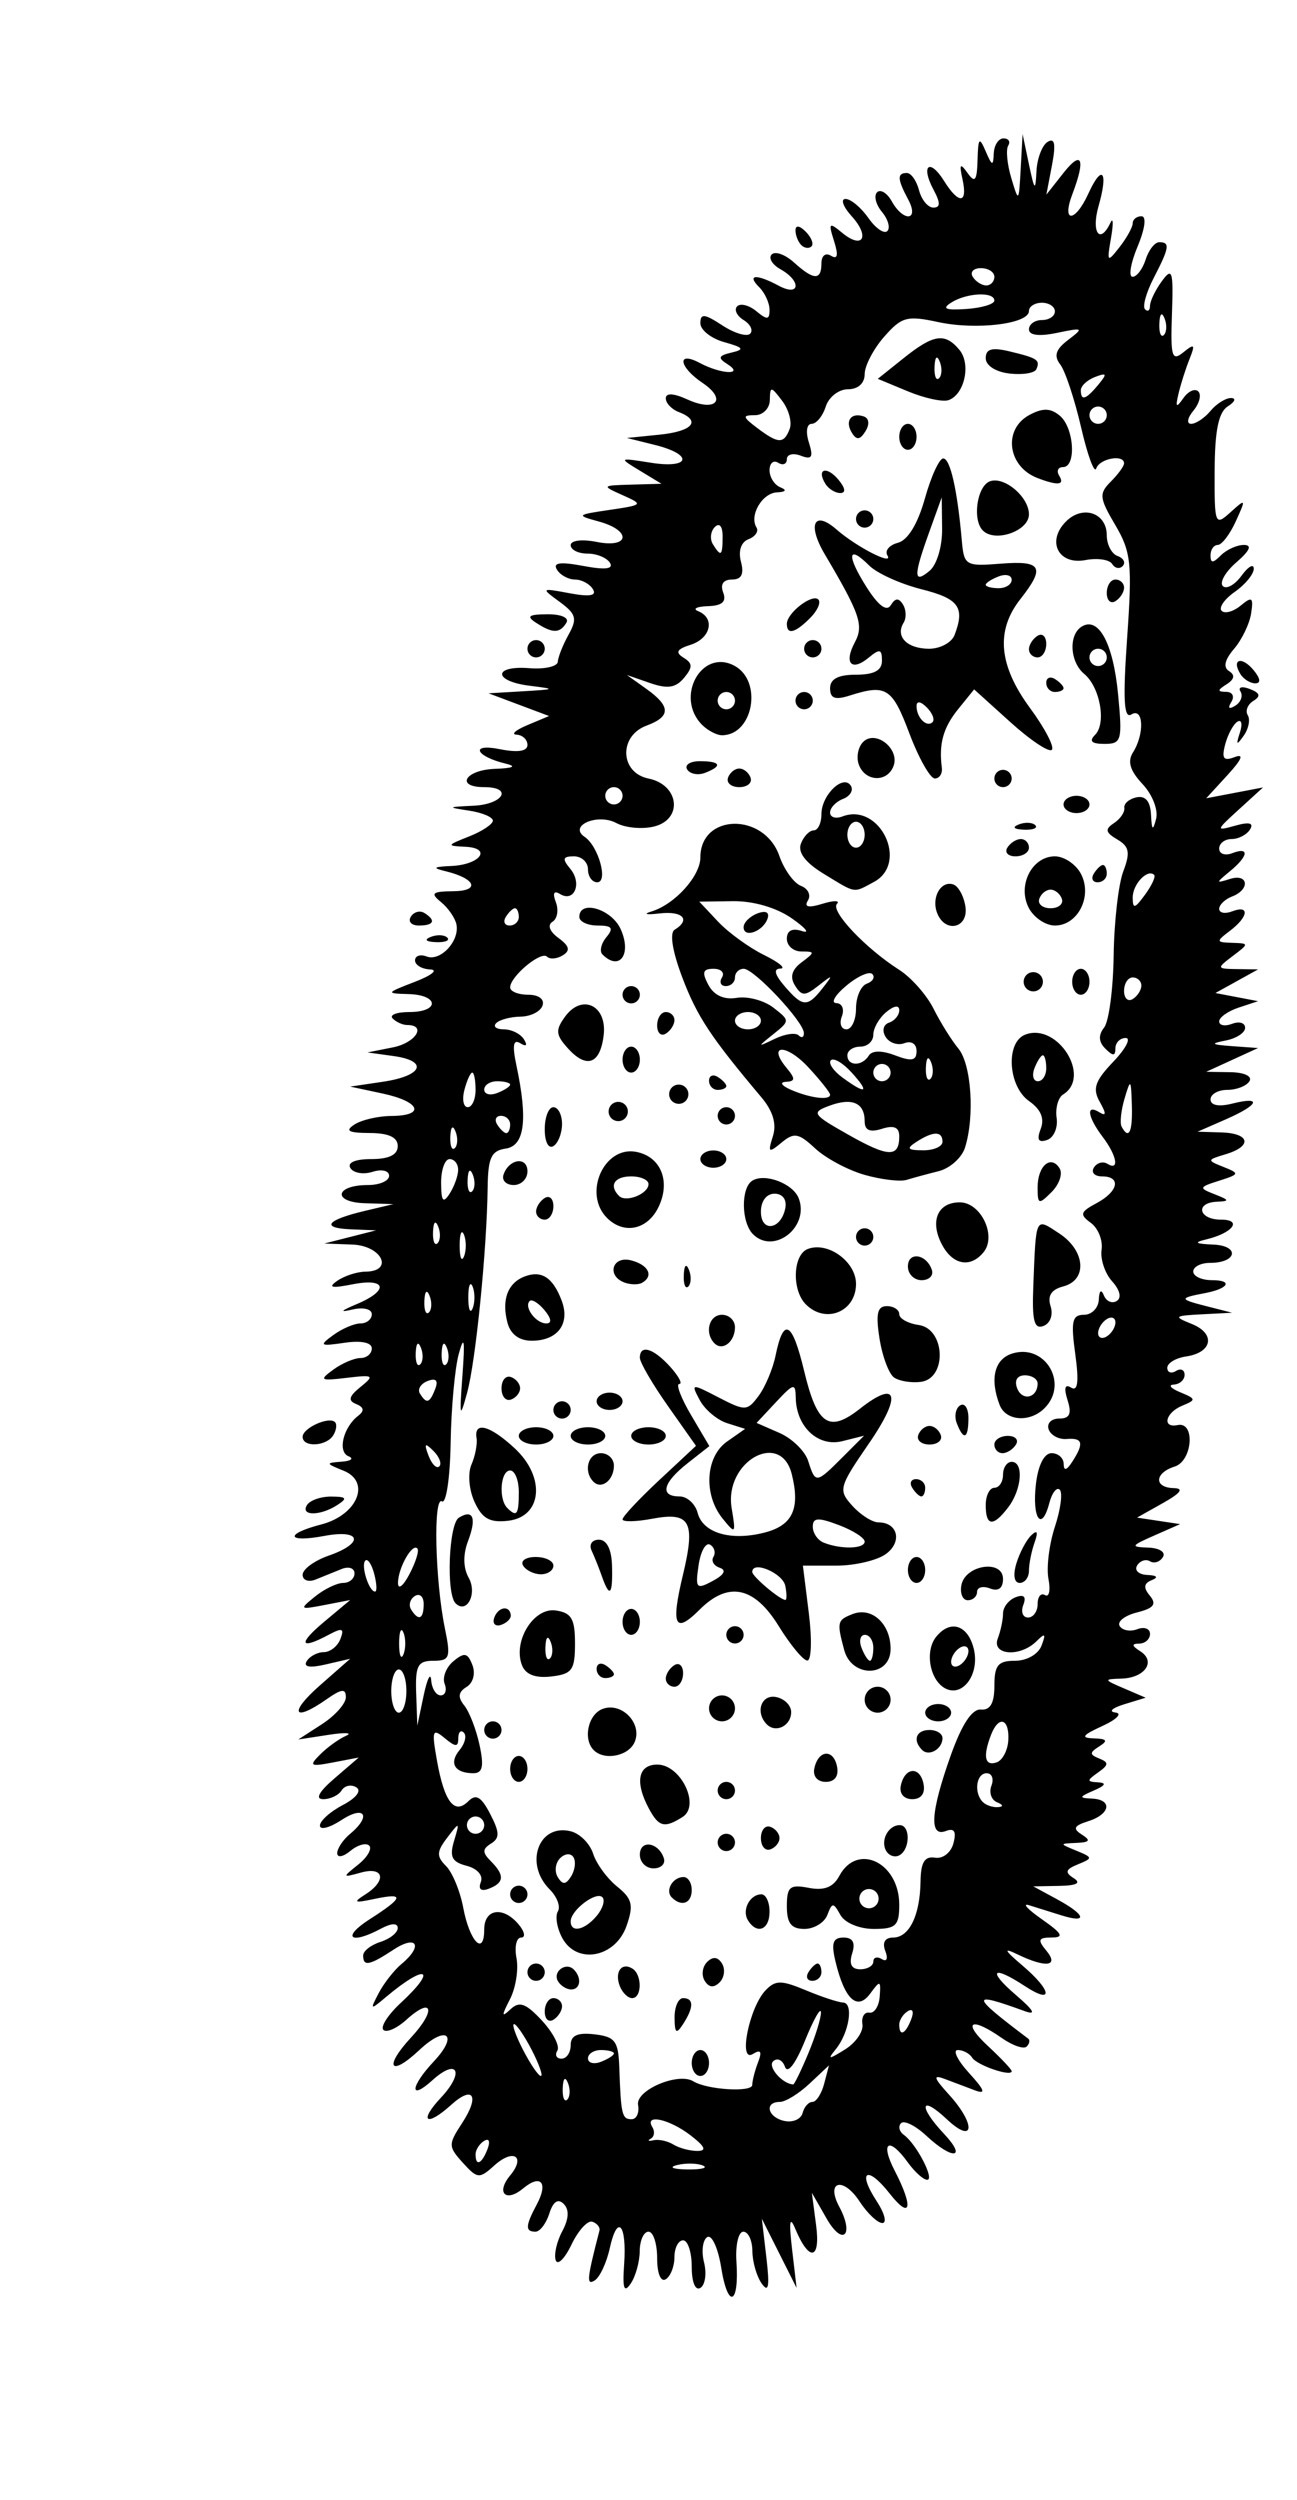 <?xml version="1.0" encoding="UTF-8" standalone="no"?>
<!-- Created with Inkscape (http://www.inkscape.org/) -->

<svg
   xmlns:svg="http://www.w3.org/2000/svg"
   xmlns="http://www.w3.org/2000/svg"
   version="1.1"
   width="150"
   height="289"
   id="svg3289">
  <defs
     id="defs3293" />
  <path
     d="m 83.408,262.152 c -0.362,-2.263 -1.088,-3.849 -1.614,-3.524 -0.526,0.325 -0.693,1.639 -0.371,2.921 0.322,1.281 0.133,2.609 -0.419,2.95 C 80.416,264.861 80,263.851 80,262.059 80,260.377 79.55,259 79,259 c -0.55,0 -1,0.873 -1,1.941 0,1.068 -0.45,2.219 -1,2.559 -0.583,0.361 -1,-0.656 -1,-2.441 C 76,259.377 75.55,258 75,258 c -0.55,0 -1.007,1.012 -1.015,2.25 -0.008,1.238 -0.477,2.925 -1.041,3.75 -0.772,1.129 -0.961,0.586 -0.764,-2.196 0.331,-4.678 -0.772,-5.932 -1.661,-1.887 -0.37,1.683 -1.153,3.357 -1.741,3.721 -0.977,0.604 -0.906,-0.137 0.55,-5.769 0.095,-0.368 -0.271,-0.826 -0.814,-1.019 -0.543,-0.193 -1.632,0.996 -2.42,2.64 -0.788,1.645 -1.611,2.457 -1.828,1.805 -0.217,-0.652 0.126,-2.158 0.762,-3.348 0.766,-1.432 0.822,-2.498 0.164,-3.156 -0.658,-0.658 -1.219,-0.284 -1.66,1.107 C 63.165,257.055 62.446,258 61.933,258 60.725,258 60.756,257.324 62.081,254.849 63.432,252.323 62.553,251.296 60.5,253 c -2.01,1.668 -3.168,0.51 -1.5,-1.5 1.838,-2.215 0.366,-3.142 -1.832,-1.152 -1.728,1.564 -1.957,1.544 -3.638,-0.314 -1.7,-1.878 -1.704,-2.12 -0.082,-4.595 2.058,-3.14 1.287,-4.414 -1.271,-2.099 -2.871,2.598 -3.793,1.945 -1.181,-0.836 2.766,-2.944 1.926,-4.649 -0.99,-2.009 -2.695,2.439 -2.566,0.73 0.164,-2.176 C 53.099,235.202 51.64,234.05 48.5,237 c -3.383,3.178 -4.156,2 -0.955,-1.455 C 50.477,232.383 50.041,230.748 47,233.5 c -1.107,1.002 -2.305,1.528 -2.663,1.17 -0.358,-0.358 0.545,-1.759 2.006,-3.113 4.362,-4.042 2.923,-4.585 -1.739,-0.656 -1.788,1.507 -1.834,1.48 -0.805,-0.484 0.6,-1.145 1.79,-2.663 2.646,-3.372 2.513,-2.085 1.78,-3.423 -0.91,-1.66 C 42.705,227.239 42,227.375 42,226.067 c 0,-0.513 0.9,-1.218 2,-1.567 1.1,-0.349 2,-1.07 2,-1.603 0,-0.601 -0.734,-0.575 -1.934,0.067 -3.551,1.901 -4.611,1.031 -1.316,-1.08 3.97,-2.543 4.089,-3.101 0.5,-2.341 -2.292,0.485 -2.459,0.397 -1,-0.531 2.505,-1.593 2.174,-3.265 -0.5,-2.529 -2.179,0.6 -2.189,0.571 -0.323,-0.922 1.06,-0.848 1.633,-1.835 1.274,-2.194 -0.359,-0.359 -1.339,-0.084 -2.177,0.612 C 39.685,214.677 39,214.796 39,214.245 c 0,-0.55 0.675,-1.56 1.5,-2.245 2.49,-2.066 1.683,-3.35 -1,-1.592 -1.375,0.901 -2.5,1.192 -2.5,0.647 0,-0.545 1.189,-1.614 2.643,-2.376 1.557,-0.816 2.202,-1.657 1.569,-2.048 -0.591,-0.365 -1.356,-0.206 -1.702,0.353 C 39.165,207.543 38.208,208 37.385,208 c -0.968,0 -0.508,-0.85 1.303,-2.408 l 2.799,-2.408 -2.976,0.569 c -2.646,0.506 -2.809,0.402 -1.476,-0.931 0.825,-0.825 2.167,-1.792 2.982,-2.149 C 40.833,200.316 39.925,200.265 38,200.561 l -3.5,0.537 2.75,-1.78 c 1.512,-0.979 2.75,-2.377 2.75,-3.105 0,-1.031 -0.494,-0.979 -2.223,0.232 -3.876,2.715 -4.418,1.599 -0.777,-1.601 l 3.5,-3.077 -2.834,0.657 c -1.853,0.43 -2.611,0.297 -2.191,-0.383 0.354,-0.572 1.243,-1.04 1.977,-1.04 0.734,0 1.597,-0.685 1.918,-1.523 0.472,-1.229 0.215,-1.326 -1.327,-0.5 -3.371,1.804 -3.632,1.087 -0.543,-1.494 l 3,-2.507 -3,0.58 c -2.856,0.552 -2.907,0.505 -1.059,-0.988 C 37.509,183.706 38.971,183 39.691,183 40.411,183 41,182.502 41,181.893 c 0,-0.609 -0.675,-0.834 -1.5,-0.5 -0.825,0.334 -2.175,0.88 -3,1.214 -0.825,0.334 -1.5,0.085 -1.5,-0.552 0,-0.637 1.35,-1.63 3,-2.205 4.163,-1.451 3.804,-3.092 -0.5,-2.284 -4.355,0.817 -4.629,-0.216 -0.351,-1.325 4.189,-1.086 5.786,-4.928 2.583,-6.217 -2.08,-0.837 -2.096,-0.907 -0.232,-1.04 1.1,-0.078 1.463,-0.361 0.806,-0.628 -1.291,-0.525 -0.616,-3.345 1.121,-4.683 0.741,-0.57 0.67,-0.989 -0.23,-1.351 -0.979,-0.395 -0.855,-0.887 0.5,-1.982 1.65,-1.333 1.514,-1.422 -1.601,-1.05 -3.062,0.366 -3.219,0.272 -1.559,-0.942 C 39.552,157.607 40.971,157 41.691,157 42.411,157 43,156.499 43,155.887 c 0,-0.681 -1.227,-0.933 -3.154,-0.651 -2.849,0.418 -2.976,0.332 -1.309,-0.886 C 39.552,153.607 40.971,153 41.691,153 42.411,153 43,152.52 43,151.933 c 0,-0.597 -0.991,-0.834 -2.25,-0.538 -1.523,0.358 -1.361,0.156 0.5,-0.626 3.784,-1.59 3.461,-3.068 -0.5,-2.288 -2.417,0.476 -2.866,0.372 -1.75,-0.405 0.825,-0.575 2.288,-1.052 3.25,-1.061 3.353,-0.029 1.926,-3.009 -1.5,-3.134 l -3.25,-0.118 3,-0.763 3,-0.763 -2.917,-0.118 c -3.547,-0.144 -2.841,-1.076 1.616,-2.132 L 45.5,139.205 42.191,139.102 C 38.405,138.985 38.753,137 42.559,137 43.902,137 45,136.52 45,135.933 c 0,-0.597 -0.845,-0.799 -1.916,-0.459 -1.054,0.334 -2.205,0.14 -2.559,-0.433 C 40.133,134.406 41.077,134 42.941,134 44.993,134 46,133.506 46,132.5 46,131.477 44.965,130.995 42.75,130.985 40.284,130.973 39.862,130.736 41,130 c 0.825,-0.533 2.737,-0.976 4.25,-0.985 3.999,-0.022 3.367,-1.661 -1,-2.594 l -3.75,-0.801 3.783,-0.56 c 4.613,-0.683 5.318,-2.408 1.217,-2.975 l -3,-0.415 2.943,-0.585 c 2.631,-0.523 3.939,-2.585 1.64,-2.585 -0.504,0 -1.254,-0.338 -1.667,-0.75 -0.412,-0.412 0.45,-0.75 1.917,-0.75 3.535,0 3.456,-1.978 -0.083,-2.076 -2.663,-0.074 -2.64,-0.118 0.75,-1.424 1.925,-0.741 2.712,-1.382 1.75,-1.424 -0.963,-0.042 -1.75,-0.512 -1.75,-1.045 0,-0.533 0.603,-0.737 1.34,-0.454 1.6,0.614 3.847,-1.811 3.445,-3.718 C 52.628,106.115 51.825,104.957 51,104.285 c -1.26,-1.026 -1.027,-1.227 1.45,-1.254 3.145,-0.034 2.554,-1.476 -0.95,-2.319 -1.542,-0.371 -1.383,-0.508 0.691,-0.597 3.358,-0.145 4.765,-2.077 1.618,-2.222 C 51.628,97.793 51.653,97.727 54.25,96.701 55.763,96.103 57,95.281 57,94.873 57,94.466 55.763,93.945 54.25,93.716 51.69,93.329 51.725,93.289 54.75,93.15 58.215,92.99 59.372,91 56,91 c -3.385,0 -2.208,-1.993 1.25,-2.116 2.104,-0.075 2.545,-0.286 1.25,-0.597 C 54.977,87.439 54.325,85.915 57.781,86.606 59.88,87.026 61,86.859 61,86.125 61,85.506 60.438,84.971 59.75,84.937 59.062,84.902 59.625,84.402 61,83.826 l 2.5,-1.048 -3.5,-1.313 -3.5,-1.313 4,-0.236 c 3.777,-0.223 3.819,-0.259 0.75,-0.639 -4.224,-0.524 -4.246,-2.363 -0.024,-2.03 C 63,77.386 64.478,77.05 64.511,76.5 c 0.033,-0.55 0.596,-1.964 1.252,-3.143 1.021,-1.834 0.872,-2.377 -1.035,-3.774 -2.192,-1.605 -2.174,-1.621 1.147,-1 2.344,0.438 3.166,0.292 2.691,-0.476 C 68.19,67.498 67.26,67 66.5,67 c -0.76,0 -1.699,-0.512 -2.086,-1.138 -0.505,-0.818 0.351,-0.941 3.039,-0.436 2.547,0.478 3.533,0.362 3.086,-0.362 C 70.178,64.479 69.009,64 67.941,64 66.873,64 66,63.561 66,63.025 c 0,-0.55 1.308,-0.713 3,-0.375 3.842,0.768 4.064,-1.322 0.25,-2.361 -2.639,-0.719 -2.589,-0.773 1.25,-1.34 3.894,-0.575 3.934,-0.62 1.5,-1.707 -2.445,-1.091 -2.422,-1.118 1,-1.215 l 3.5,-0.099 -2.5,-1.516 c -2.471,-1.499 -2.457,-1.509 1.25,-0.919 4.596,0.731 5.001,-0.932 0.5,-2.052 l -3.25,-0.809 3.75,-0.377 c 3.856,-0.387 4.9,-1.601 2.25,-2.618 -0.825,-0.317 -1.5,-1.03 -1.5,-1.586 0,-0.645 0.905,-0.598 2.504,0.131 3.29,1.499 4.633,0.026 1.746,-1.915 -2.753,-1.851 -3.013,-3.747 -0.316,-2.304 2.473,1.324 5.236,1.429 3.171,0.121 -1.119,-0.709 -1.02,-0.971 0.5,-1.325 C 86.155,40.4 85.999,40.18 83.75,39.552 82.237,39.129 81,38.147 81,37.369 c 0,-1.155 0.464,-1.111 2.531,0.244 1.392,0.912 2.842,1.348 3.221,0.969 C 87.132,38.202 86.793,37.49 86,37 c -0.793,-0.49 -1.128,-1.205 -0.745,-1.588 0.383,-0.383 1.383,-0.128 2.221,0.568 C 88.72,37.012 89,36.983 89,35.822 89,35.04 88.46,33.86 87.8,33.2 c -1.474,-1.474 -0.335,-1.557 2.266,-0.165 2.465,1.319 2.652,-0.534 0.193,-1.91 -0.958,-0.536 -1.411,-1.306 -1.006,-1.71 0.405,-0.405 1.561,0.012 2.57,0.925 C 94.114,32.413 95,32.441 95,30.441 c 0,-0.885 0.478,-1.263 1.107,-0.875 0.762,0.471 0.873,-0.054 0.356,-1.683 -0.675,-2.126 -0.581,-2.226 0.917,-0.983 2.394,1.987 3.283,0.49 1.126,-1.894 C 97.507,23.903 97.184,23 97.788,23 c 0.604,0 1.788,0.985 2.632,2.19 0.844,1.204 1.833,1.89 2.199,1.524 C 102.986,26.348 102.707,25.352 102,24.5 c -0.707,-0.852 -0.962,-1.871 -0.568,-2.266 0.395,-0.395 1.156,0.066 1.692,1.024 1.376,2.459 3.23,2.272 1.91,-0.193 C 103.769,20.7 103.734,20 104.883,20 c 0.486,0 1.119,0.9 1.406,2 0.288,1.1 1.031,2 1.652,2 0.834,0 0.838,-0.544 0.013,-2.086 -1.496,-2.794 -0.443,-3.67 1.217,-1.012 1.716,2.748 2.768,2.674 2.148,-0.153 -0.396,-1.808 -0.282,-1.955 0.578,-0.75 0.861,1.205 1.088,0.91 1.157,-1.5 0.074,-2.585 0.204,-2.723 0.945,-1 0.735,1.71 0.87,1.746 0.93,0.25 0.039,-0.963 0.547,-1.75 1.129,-1.75 0.582,0 0.827,0.376 0.543,0.836 -0.284,0.46 -0.124,2.147 0.355,3.75 0.855,2.86 0.876,2.84 1.089,-1.086 l 0.218,-4 L 119,19 c 0.645,3.065 0.753,3.165 0.868,0.809 0.072,-1.48 0.652,-3.013 1.288,-3.405 0.832,-0.514 0.974,0.241 0.508,2.691 L 121.015,22.5 122.986,20 c 2.136,-2.711 2.591,-1.645 1.039,2.435 -1.284,3.378 0.309,3.323 1.852,-0.064 1.585,-3.48 2.327,-2.568 1.176,1.445 -0.877,3.059 0.154,4.514 1.37,1.934 0.324,-0.688 0.355,0.1 0.068,1.75 -0.493,2.838 -0.44,2.895 0.994,1.059 C 130.318,27.491 131,26.254 131,25.809 131,25.364 131.456,25 132.013,25 c 0.599,0 0.415,1.431 -0.449,3.5 -0.804,1.925 -1.066,3.5 -0.581,3.5 0.485,0 1.167,-0.9 1.516,-2 0.349,-1.1 1.054,-2 1.567,-2 1.278,0 1.182,0.616 -0.641,4.143 -0.866,1.674 -1.316,3.301 -1,3.617 0.316,0.316 0.574,0.135 0.574,-0.402 0,-0.537 0.616,-1.818 1.368,-2.847 1.211,-1.656 1.346,-1.221 1.171,3.79 -0.173,4.947 -0.006,5.506 1.319,4.43 1.289,-1.046 1.396,-0.93 0.716,0.769 -0.44,1.1 -1.014,2.9 -1.274,4 -0.38,1.607 -0.27,1.711 0.559,0.529 0.568,-0.809 1.346,-1.157 1.729,-0.774 0.383,0.383 0.128,1.383 -0.568,2.221 C 137.323,48.315 137.204,49 137.755,49 c 0.55,0 1.56,-0.675 2.245,-1.5 0.685,-0.825 1.752,-1.493 2.372,-1.485 0.62,0.008 0.453,0.442 -0.371,0.962 -1.075,0.679 -1.506,2.782 -1.526,7.437 -0.026,6.263 0.038,6.431 1.832,4.807 1.788,-1.618 1.812,-1.578 0.615,1.048 C 142.239,61.771 141.301,63 140.839,63 140.378,63 140,63.54 140,64.2 c 0,0.933 0.267,0.933 1.2,0 0.66,-0.66 1.854,-1.2 2.653,-1.2 0.985,0 0.708,0.646 -0.86,2.006 -1.272,1.103 -1.979,2.34 -1.571,2.748 0.408,0.408 1.38,-0.131 2.16,-1.197 C 144.362,65.491 145,65.128 145,65.752 c 0,0.624 -0.985,1.825 -2.19,2.668 -1.204,0.844 -1.89,1.833 -1.524,2.199 0.366,0.366 1.358,0.091 2.204,-0.611 1.313,-1.09 1.49,-0.957 1.205,0.905 -0.183,1.2 -1.072,3.045 -1.975,4.1 -1.087,1.269 -1.281,2.14 -0.574,2.577 0.713,0.441 0.617,0.945 -0.289,1.519 -1.081,0.685 -1.091,0.863 -0.048,0.875 0.733,0.009 0.995,0.523 0.595,1.17 -0.446,0.721 -0.274,0.883 0.457,0.431 0.644,-0.398 0.915,-1.137 0.603,-1.643 -0.313,-0.506 0.168,-0.637 1.068,-0.292 1.192,0.458 1.307,0.831 0.424,1.377 -0.667,0.412 -0.959,1.158 -0.65,1.659 0.309,0.5 0.099,1.563 -0.466,2.362 -0.83,1.171 -0.916,1.104 -0.445,-0.35 0.321,-0.991 0.192,-1.561 -0.285,-1.266 -0.477,0.295 -1.114,1.479 -1.416,2.631 -0.43,1.643 -0.191,1.958 1.106,1.46 1.104,-0.424 0.831,0.263 -0.823,2.065 l -2.476,2.7 3.285,-0.626 3.285,-0.626 -2.785,2.538 c -2.699,2.46 -2.711,2.518 -0.41,1.875 1.613,-0.451 2.156,-0.308 1.691,0.444 C 144.19,96.502 143.234,97 142.441,97 141.648,97 141,97.498 141,98.107 c 0,0.609 0.675,0.848 1.5,0.531 2.027,-0.778 1.895,0.315 -0.25,2.083 -1.667,1.373 -1.667,1.416 0,0.892 2.129,-0.669 2.362,1.215 0.25,2.025 -0.825,0.317 -1.5,0.963 -1.5,1.437 0,0.474 0.675,0.603 1.5,0.286 2.049,-0.786 1.893,0.62 -0.25,2.246 -1.641,1.246 -1.626,1.332 0.25,1.392 1.974,0.063 1.974,0.083 0.059,1.532 -1.878,1.421 -1.862,1.469 0.5,1.504 l 2.441,0.035 -2.468,1.366 -2.468,1.366 2.468,0.471 2.468,0.471 -2.25,0.744 c -1.238,0.409 -2.25,1.127 -2.25,1.596 0,0.469 0.675,0.593 1.5,0.276 0.825,-0.317 1.5,-0.109 1.5,0.462 0,0.571 -1.012,1.232 -2.25,1.471 -1.826,0.352 -1.684,0.474 0.75,0.651 l 3,0.217 -3,1.374 -3,1.374 2.809,0.045 c 1.609,0.026 2.545,0.472 2.191,1.045 -0.34,0.55 -1.491,1 -2.559,1 -1.068,0 -1.941,0.499 -1.941,1.108 0,0.683 0.96,0.868 2.5,0.481 3.527,-0.885 3.106,0.14 -0.75,1.826 l -3.25,1.421 2.75,0.082 c 3.32,0.099 3.615,1.589 0.5,2.523 -2.178,0.653 -2.186,0.7 -0.25,1.469 1.888,0.749 1.859,0.839 -0.5,1.59 -2.357,0.75 -2.385,0.841 -0.5,1.578 1.693,0.662 1.731,0.793 0.25,0.852 -2.567,0.103 -2.14,2.07 0.45,2.07 2.536,0 1.389,1.544 -1.7,2.287 -1.483,0.357 -1.273,0.511 0.809,0.597 3.111,0.128 2.766,2.116 -0.368,2.116 -1.068,0 -1.941,0.45 -1.941,1 0,0.55 0.975,1 2.167,1 2.472,0 1.934,0.976 -0.825,1.499 -2.999,0.568 -2.985,0.702 0.158,1.501 l 3,0.763 -3.5,0.182 c -3.226,0.167 -3.317,0.255 -1.166,1.117 2.78,1.114 2.393,3.308 -0.662,3.757 -1.194,0.176 -2.172,0.765 -2.172,1.309 0,0.544 0.45,0.711 1,0.371 0.55,-0.34 1,-0.141 1,0.441 0,0.582 -0.562,1.091 -1.25,1.129 -0.688,0.039 -0.35,0.44 0.75,0.893 1.836,0.755 1.856,0.881 0.25,1.537 -1.969,0.804 -2.409,2.637 -0.541,2.25 2.043,-0.422 1.713,4.14 -0.347,4.794 -2.355,0.747 -2.431,2.443 -0.112,2.496 1.202,0.028 0.811,0.567 -1.25,1.725 l -3,1.685 2.492,0.376 2.492,0.376 -2.992,1.318 c -2.725,1.2 -2.786,1.325 -0.683,1.399 1.295,0.045 2.033,0.528 1.681,1.098 -0.345,0.559 -1.016,0.777 -1.49,0.484 -0.474,-0.293 -1.144,-0.075 -1.49,0.484 -0.345,0.559 0.186,1.052 1.181,1.095 1.119,0.049 1.316,0.277 0.517,0.597 -0.934,0.375 -0.996,0.875 -0.223,1.806 0.813,0.98 0.454,1.442 -1.499,1.932 -1.412,0.354 -2.31,1.062 -1.995,1.571 0.315,0.51 1.234,0.674 2.041,0.364 0.807,-0.31 1.468,-0.065 1.468,0.544 0,0.609 -0.562,1.114 -1.25,1.122 -0.905,0.011 -0.87,0.256 0.128,0.888 1.852,1.173 0.531,3.081 -2.187,3.16 -2.08,0.06 -2.064,0.118 0.309,1.135 l 2.5,1.072 -2.5,0.765 c -1.375,0.421 -1.825,0.846 -1,0.946 0.827,0.1 0.153,0.798 -1.5,1.555 -2.338,1.07 -2.558,1.387 -1,1.434 1.517,0.046 1.671,0.269 0.637,0.924 -1.151,0.729 -1.151,0.949 0,1.409 1.118,0.447 1.093,0.736 -0.137,1.606 -1.333,0.943 -1.333,1.07 0,1.146 1.01,0.058 0.847,0.366 -0.5,0.945 -1.71,0.735 -1.746,0.87 -0.25,0.93 2.438,0.098 2.19,1.796 -0.382,2.612 -1.675,0.532 -1.836,0.864 -0.75,1.552 1.064,0.674 0.922,0.895 -0.618,0.961 -2,0.086 -2,0.086 0,0.908 1.896,0.78 1.904,0.861 0.166,1.569 -1.441,0.586 -1.548,0.928 -0.5,1.592 0.904,0.573 0.367,0.863 -1.666,0.901 l -3,0.055 2.75,1.492 c 3.324,1.803 3.6,2.829 0.5,1.858 -1.238,-0.388 -2.925,-0.915 -3.75,-1.173 -0.825,-0.258 -0.15,0.476 1.5,1.631 2.363,1.653 2.602,2.1 1.128,2.105 -1.551,0.005 -1.659,0.264 -0.628,1.507 1.52,1.832 -0.014,2.039 -3.316,0.447 -1.695,-0.817 -1.568,-0.529 0.566,1.288 3.418,2.909 3.616,4.563 0.285,2.38 -3.775,-2.474 -4.396,-1.853 -1.035,1.035 2.083,1.79 2.389,2.356 1,1.851 -6.352,-2.31 -6.295,-1.871 0.417,3.186 0.229,0.173 0.146,0.585 -0.185,0.916 -0.331,0.331 -1.631,-0.119 -2.889,-1 -3.572,-2.502 -4.621,-1.88 -1.582,0.938 1.507,1.397 2.74,2.705 2.74,2.906 0,0.692 -4.032,-0.689 -4.575,-1.568 C 112.127,237.396 111.38,237 110.767,237 c -0.613,0 -0.024,1.197 1.309,2.66 1.818,1.994 1.986,2.495 0.674,2 -0.963,-0.363 -2.538,-0.957 -3.5,-1.32 -1.384,-0.522 -1.28,-0.143 0.5,1.814 3.153,3.467 2.944,5.846 -0.25,2.846 -3.068,-2.883 -3.333,-1.515 -0.326,1.686 2.715,2.89 1.011,3.067 -2.052,0.214 -1.24,-1.155 -2.549,-1.806 -2.91,-1.446 -0.36,0.36 -0.218,0.968 0.316,1.351 1.448,1.037 3.609,5.196 2.7,5.196 -0.433,0 -1.436,-0.9 -2.229,-2 -2.194,-3.044 -3.251,-2.386 -1.526,0.95 2.207,4.267 1.873,5.761 -0.588,2.632 -2.599,-3.304 -3.784,-2.602 -1.498,0.887 0.912,1.392 1.209,2.531 0.659,2.531 -0.55,0 -1.735,-1.121 -2.632,-2.491 -1.901,-2.902 -3.947,-2.373 -2.352,0.608 1.771,3.31 0.401,4.616 -1.452,1.384 l -1.719,-3 0.495,3.772 c 0.528,4.022 -0.817,4.23 -2.42,0.375 -0.63,-1.515 -0.738,-0.823 -0.366,2.352 l 0.527,4.5 -2.01,-4 -2.01,-4 0.527,4.5 c 0.392,3.349 0.254,4.116 -0.539,3 -0.586,-0.825 -1.072,-2.513 -1.081,-3.75 -0.008,-1.238 -0.479,-2.25 -1.047,-2.25 -0.567,0 -0.926,1.559 -0.798,3.465 0.338,5.016 -0.988,5.532 -1.762,0.687 z m -2.139,-11.808 c -0.677,-0.274 -2.027,-0.291 -3,-0.037 C 77.296,250.56 77.85,250.785 79.5,250.805 c 1.65,0.02 2.446,-0.187 1.769,-0.461 z m -24.887,-1.896 c 0.341,-0.89 0.174,-1.291 -0.393,-0.941 C 55.445,247.843 55,248.541 55,249.059 c 0,1.438 0.717,1.121 1.382,-0.611 z m 23.473,-1.592 c -2.463,-1.894 -5.382,-2.518 -4.408,-0.941 0.311,0.503 0.225,1.104 -0.191,1.336 -0.416,0.232 -0.265,0.312 0.334,0.178 0.6,-0.134 1.63,0.09 2.289,0.497 0.659,0.407 1.903,0.741 2.764,0.741 1.13,0 0.91,-0.504 -0.789,-1.811 z M 93.957,243 c 0.446,0 1.059,-0.952 1.363,-2.114 l 0.553,-2.114 -2.251,2.114 C 92.384,242.048 90.838,243 90.186,243 c -1.853,0 -1.389,1.812 0.564,2.205 0.963,0.194 1.895,-0.223 2.073,-0.927 C 93.001,243.575 93.511,243 93.957,243 z m -20.163,0.342 c -0.301,-1.699 4.647,-3.806 6.399,-2.723 1.585,0.98 6.808,1.298 6.808,0.415 0,-0.479 0.301,-1.656 0.67,-2.617 0.483,-1.258 0.313,-1.525 -0.607,-0.957 -1.708,1.056 -0.422,-5.374 1.472,-7.36 1.14,-1.195 1.817,-1.196 4.65,-0.012 1.824,0.763 3.766,1.402 4.316,1.421 1.246,0.042 0.704,3.508 -0.845,5.4 -0.993,1.212 -0.84,1.215 1.085,0.016 1.232,-0.767 2.132,-2.077 2,-2.911 -0.132,-0.834 0.229,-1.434 0.802,-1.335 0.573,0.099 1.112,-0.741 1.197,-1.868 0.141,-1.878 0.05,-1.907 -1.095,-0.341 -1.499,2.049 -2.972,0.687 -4.025,-3.722 -0.507,-2.12 -0.294,-2.75 0.93,-2.75 1.083,0 1.402,0.581 1.005,1.833 -0.389,1.227 -0.081,1.833 0.933,1.833 0.833,0 1.514,-0.402 1.514,-0.892 0,-0.491 0.445,-0.617 0.989,-0.281 0.567,0.35 0.735,-0.051 0.393,-0.941 -0.375,-0.978 -0.04,-1.552 0.904,-1.552 1.865,0 3.12,-2.57 3.173,-6.5 0.03,-2.202 0.474,-2.929 1.67,-2.734 0.917,0.15 1.851,-0.583 2.137,-1.675 0.357,-1.366 0.096,-1.783 -0.879,-1.409 -1.954,0.75 -1.765,-2.197 0.558,-8.72 1.288,-3.616 2.471,-5.415 3.5,-5.323 1.08,0.096 1.555,-0.744 1.555,-2.75 0,-2.38 0.421,-2.889 2.393,-2.889 1.359,0 2.681,-0.756 3.059,-1.75 0.534,-1.403 0.417,-1.502 -0.593,-0.5 -1.881,1.867 -5.215,1.619 -4.466,-0.332 0.334,-0.87 0.607,-2.172 0.607,-2.893 0,-0.721 0.652,-1.561 1.449,-1.867 0.969,-0.372 1.265,-0.075 0.893,0.893 -0.306,0.797 -0.058,1.449 0.551,1.449 0.609,0 1.107,-0.702 1.107,-1.559 0,-0.857 0.385,-1.321 0.856,-1.03 0.471,0.291 0.65,-0.549 0.398,-1.866 -0.252,-1.317 0.083,-4.034 0.744,-6.037 0.661,-2.003 0.914,-3.93 0.563,-4.281 -0.352,-0.352 -0.898,0.348 -1.213,1.556 -0.886,3.389 -2.01,1.772 -1.544,-2.222 0.254,-2.175 0.957,-3.561 1.806,-3.561 0.765,0 1.397,0.562 1.406,1.25 0.01,0.833 0.338,0.75 0.985,-0.25 1.387,-2.146 1.229,-2.797 -0.642,-2.639 -0.903,0.076 -1.841,-0.424 -2.083,-1.111 -0.243,-0.688 0.302,-1.25 1.21,-1.25 1.228,0 1.478,-0.544 0.976,-2.125 -0.45,-1.418 -0.31,-1.9 0.421,-1.448 0.765,0.473 0.907,-0.697 0.471,-3.875 C 123.831,152.75 123.998,152 125.364,152 c 0.9,0 1.671,-0.787 1.715,-1.75 0.048,-1.056 0.28,-1.252 0.585,-0.494 0.279,0.691 0.947,0.984 1.486,0.651 0.588,-0.363 0.375,-1.273 -0.531,-2.275 -0.831,-0.918 -1.379,-2.561 -1.219,-3.651 0.161,-1.09 -0.395,-2.485 -1.235,-3.1 -1.327,-0.972 -1.241,-1.271 0.654,-2.285 2.532,-1.355 2.882,-3.096 0.621,-3.096 -0.857,0 -1.276,-0.457 -0.931,-1.016 0.345,-0.559 1.047,-0.757 1.559,-0.441 1.421,0.878 1.109,-0.925 -0.537,-3.102 -1.758,-2.324 -1.971,-3.831 -0.405,-2.863 0.822,0.508 0.839,0.186 0.063,-1.191 -0.86,-1.526 -0.562,-2.413 1.561,-4.637 1.443,-1.512 2.09,-2.75 1.437,-2.75 -0.653,0 -1.187,0.54 -1.187,1.2 0,0.909 -0.281,0.919 -1.158,0.042 -0.791,-0.791 -0.838,-1.567 -0.148,-2.45 0.555,-0.711 1.051,-4.46 1.103,-8.333 0.051,-3.872 0.552,-8.246 1.112,-9.72 0.829,-2.18 0.699,-2.869 -0.695,-3.691 -1.378,-0.813 -1.452,-1.184 -0.379,-1.891 0.734,-0.484 1.273,-1.28 1.197,-1.768 -0.076,-0.489 0.561,-1.034 1.415,-1.212 1.029,-0.214 1.592,0.461 1.669,2 0.091,1.833 0.216,1.935 0.591,0.484 0.264,-1.023 -0.432,-2.805 -1.57,-4.015 -1.447,-1.54 -1.77,-2.61 -1.106,-3.661 1.356,-2.144 1.221,-5.258 -0.189,-4.386 -0.865,0.534 -0.988,-1.713 -0.486,-8.859 0.603,-8.575 0.459,-9.938 -1.377,-13.05 -1.843,-3.124 -1.895,-3.629 -0.514,-5.01 C 129.309,54.834 130,53.886 130,53.571 c 0,-1.084 -2.834,-0.568 -3.219,0.586 -0.212,0.637 -1,-1.501 -1.751,-4.75 -0.751,-3.249 -1.835,-6.519 -2.41,-7.266 -0.771,-1.003 -0.531,-1.747 0.918,-2.847 1.834,-1.392 1.75,-1.445 -1.288,-0.812 C 120.173,38.915 119,38.769 119,38.079 119,37.486 119.675,37 120.5,37 c 0.825,0 1.5,-0.45 1.5,-1 0,-0.55 -0.675,-1 -1.5,-1 -0.825,0 -1.5,0.43 -1.5,0.955 0,1.494 -6.086,2.236 -10.5,1.28 -3.598,-0.779 -4.226,-0.609 -6.249,1.7 -1.237,1.411 -2.249,3.354 -2.25,4.316 -7.4e-4,1.063 -0.76,1.75 -1.934,1.75 -1.063,0 -2.218,0.9 -2.567,2 -0.349,1.1 -1.085,2 -1.635,2 -0.568,0 -0.705,0.929 -0.317,2.151 0.543,1.71 0.352,2.024 -0.933,1.531 C 91.727,52.342 91,52.525 91,53.09 91,53.656 90.55,53.84 90,53.5 c -0.55,-0.34 -1,0.046 -1,0.858 0,0.812 0.562,1.703 1.25,1.98 0.789,0.319 0.645,0.533 -0.393,0.583 -1.716,0.082 -3.225,2.675 -2.366,4.064 0.274,0.443 -0.14,1.05 -0.919,1.349 -0.865,0.332 -1.207,1.346 -0.878,2.605 C 86.071,66.38 85.757,67 84.648,67 c -0.998,0 -1.372,0.555 -1.01,1.5 0.407,1.062 -0.113,1.523 -1.781,1.579 -1.296,0.043 -1.794,0.306 -1.107,0.583 1.984,0.801 1.452,3.139 -0.882,3.88 -1.596,0.507 -1.801,0.882 -0.814,1.491 1.065,0.658 1.075,1.107 0.055,2.336 -0.956,1.152 -1.912,1.297 -3.936,0.594 L 72.5,78.035 l 2.25,1.604 c 2.841,2.026 2.847,3.204 0.023,4.249 -3.24,1.199 -3.083,5.448 0.227,6.118 3.549,0.719 4.022,4.699 0.658,5.543 -1.359,0.341 -3.325,0.164 -4.369,-0.395 C 69.104,93.985 65.701,95.463 67.615,96.75 69.218,97.828 70.372,102 69.067,102 68.48,102 68,101.325 68,100.5 68,99.675 67.27,99 66.378,99 c -1.307,0 -1.388,0.283 -0.414,1.456 1.385,1.669 0.451,3.918 -1.203,2.896 -0.704,-0.435 -0.875,-0.092 -0.475,0.952 0.344,0.898 0.169,1.915 -0.39,2.26 -0.612,0.378 -0.335,1.126 0.695,1.879 1.269,0.928 1.396,1.446 0.493,2.004 -0.67,0.414 -1.489,0.482 -1.82,0.15 C 62.572,109.906 59,112.885 59,114.155 59,114.62 59.938,115 61.083,115 c 1.225,0 1.91,0.515 1.662,1.25 -0.232,0.688 -1.37,1.264 -2.53,1.28 -1.16,0.017 -2.433,0.354 -2.829,0.75 -0.396,0.396 0.004,0.72 0.888,0.72 0.884,0 1.929,0.52 2.321,1.155 0.439,0.71 0.275,0.883 -0.426,0.45 -0.814,-0.503 -0.939,0.239 -0.439,2.595 1.335,6.287 0.944,9.275 -1.256,9.59 -1.657,0.237 -2.035,1.056 -2.077,4.5 -0.089,7.199 -1.373,20.045 -2.369,23.71 -0.845,3.108 -0.906,2.884 -0.545,-2 0.304,-4.115 0.198,-4.745 -0.42,-2.5 -0.455,1.65 -0.88,6.289 -0.945,10.309 -0.065,4.02 -0.517,7.063 -1.003,6.762 -1.023,-0.632 -0.798,9.155 0.337,14.679 0.697,3.393 0.569,3.75 -1.341,3.75 -1.796,0 -2.092,0.559 -1.98,3.75 L 48.263,199.5 49,196 c 0.405,-1.925 0.796,-2.712 0.868,-1.75 0.072,0.963 0.568,1.75 1.1,1.75 0.533,0 0.737,-0.603 0.454,-1.34 -0.283,-0.737 0.176,-1.913 1.02,-2.613 1.268,-1.053 1.647,-0.976 2.191,0.441 0.378,0.985 0.092,2.063 -0.674,2.536 -0.967,0.598 -1.038,1.186 -0.261,2.149 0.589,0.729 1.383,2.789 1.765,4.576 0.526,2.461 0.352,3.25 -0.718,3.25 -2.16,0 -2.853,-1.166 -1.595,-2.682 0.624,-0.751 0.845,-1.655 0.491,-2.009 C 53.289,199.956 53,200.247 53,200.956 c 0,1.042 -0.302,1.038 -1.581,-0.023 -1.411,-1.171 -1.506,-0.89 -0.879,2.628 0.85,4.769 2.02,6.279 3.623,4.677 0.884,-0.884 1.491,-0.531 2.53,1.472 1.099,2.118 1.117,2.79 0.095,3.421 -1.013,0.626 -1.019,1.039 -0.03,2.028 1.625,1.625 1.568,2.502 -0.207,3.184 -0.92,0.353 -1.265,0.075 -0.943,-0.762 0.293,-0.763 -0.397,-1.554 -1.641,-1.879 -1.706,-0.446 -2.004,-1.037 -1.453,-2.881 0.667,-2.231 0.636,-2.246 -0.788,-0.377 -1.238,1.623 -1.261,2.164 -0.143,3.282 0.736,0.736 1.632,2.904 1.991,4.818 C 54.309,224.46 56,226.214 56,223.059 c 0,-2.406 2.211,-2.715 4,-0.559 0.685,0.825 0.802,1.5 0.261,1.5 -0.541,0 -0.778,1.075 -0.527,2.388 0.251,1.313 -0.091,3.451 -0.761,4.75 -0.992,1.924 -0.978,2.136 0.071,1.146 1.023,-0.966 1.773,-0.694 3.639,1.319 1.292,1.395 2.091,2.954 1.775,3.466 C 64.141,237.581 64.359,238 64.941,238 65.523,238 66,237.295 66,236.434 c 0,-1.119 0.786,-1.476 2.75,-1.25 2.388,0.275 2.766,0.778 2.872,3.816 0.191,5.493 0.311,6 1.422,6 0.574,0 0.912,-0.746 0.75,-1.658 z M 80,238.5 c 0,-0.825 0.45,-1.5 1,-1.5 0.55,0 1,0.675 1,1.5 0,0.825 -0.45,1.5 -1,1.5 -0.55,0 -1,-0.675 -1,-1.5 z m -1.985,-5.25 C 78.007,232.012 78.45,231 79,231 c 1.253,0 1.253,1.061 0,3 -0.784,1.213 -0.972,1.069 -0.985,-0.75 z M 63,232.559 C 63,231.702 63.45,231 64,231 c 0.55,0 1,0.423 1,0.941 0,0.518 -0.45,1.219 -1,1.559 -0.55,0.34 -1,-0.084 -1,-0.941 z m 8.676,-2.961 c -0.625,-1.629 0.215,-2.783 1.464,-2.012 1.136,0.702 1.11,3.414 -0.032,3.414 -0.491,0 -1.135,-0.631 -1.431,-1.402 z m -7.133,-0.529 c -0.683,-1.105 0.894,-2.299 1.818,-1.375 0.951,0.951 0.774,2.306 -0.302,2.306 -0.518,0 -1.2,-0.419 -1.516,-0.931 z M 81.5,229 c -0.399,-0.646 -0.276,-1.624 0.274,-2.174 0.667,-0.667 1.242,-0.609 1.726,0.174 0.399,0.646 0.276,1.624 -0.274,2.174 C 82.559,229.841 81.984,229.783 81.5,229 z M 61,228 c 0,-0.55 0.45,-1 1,-1 0.55,0 1,0.45 1,1 0,0.55 -0.45,1 -1,1 -0.55,0 -1,-0.45 -1,-1 z m 32.5,0 c 0.34,-0.55 0.816,-1 1.059,-1 C 94.802,227 95,227.45 95,228 c 0,0.55 -0.477,1 -1.059,1 -0.582,0 -0.781,-0.45 -0.441,-1 z m -28.479,-3.961 c -0.612,-1.144 -0.839,-2.525 -0.503,-3.068 0.336,-0.543 -0.094,-1.691 -0.954,-2.551 -2.986,-2.986 -1.245,-7.673 2.487,-6.697 1.035,0.271 2.181,1.431 2.545,2.579 0.364,1.147 1.608,2.852 2.763,3.787 1.771,1.434 1.944,2.149 1.103,4.556 -1.287,3.681 -5.767,4.52 -7.44,1.394 z m 3.999,-2.563 c 0.696,-0.838 0.987,-1.802 0.647,-2.143 C 68.94,218.607 66,220.844 66,222.122 c 0,1.377 1.63,1.028 3.02,-0.647 z m -2.699,-6.765 c -0.306,-0.495 -0.987,-0.444 -1.547,0.115 -0.55,0.55 -0.668,1.537 -0.262,2.194 0.561,0.907 0.932,0.879 1.547,-0.115 0.445,-0.72 0.563,-1.707 0.262,-2.194 z M 86.5,222 c -0.729,-1.18 0.217,-3 1.559,-3 C 88.577,219 89,219.9 89,221 c 0,2.109 -1.455,2.691 -2.5,1 z m 4.5,-1.617 c 0,-2.262 0.344,-2.551 2.535,-2.132 1.788,0.342 2.83,-0.066 3.535,-1.383 C 99.15,212.983 104,215.315 104,220.2 c 0,2.434 -0.386,2.8 -2.95,2.8 -1.672,0 -3.341,-0.697 -3.851,-1.609 -0.828,-1.479 -0.951,-1.479 -1.518,0 C 95.341,222.276 94.149,223 93.031,223 91.507,223 91,222.347 91,220.383 z m 10.447,-1.469 c -0.322,-0.521 -1.012,-0.684 -1.533,-0.362 -0.521,0.322 -0.684,1.012 -0.362,1.533 0.322,0.521 1.012,0.684 1.533,0.362 0.521,-0.322 0.684,-1.012 0.362,-1.533 z M 59,219 c 0,-0.55 0.45,-1 1,-1 0.55,0 1,0.45 1,1 0,0.55 -0.45,1 -1,1 -0.55,0 -1,-0.45 -1,-1 z m 18.694,0.361 C 76.895,218.562 77.798,217 79.059,217 79.577,217 80,217.675 80,218.5 c 0,1.546 -1.18,1.987 -2.306,0.861 z M 74,214.417 c 0,-1.766 2.153,-1.458 2.771,0.396 C 76.989,215.466 76.454,216 75.583,216 74.713,216 74,215.287 74,214.417 z m 28.51,-0.4 C 101.773,212.823 102.709,211 104.059,211 c 1.217,0 1.225,2.707 0.01,3.457 -0.512,0.316 -1.214,0.118 -1.559,-0.441 z M 83,213 c 0,-0.55 0.45,-1 1,-1 0.55,0 1,0.45 1,1 0,0.55 -0.45,1 -1,1 -0.55,0 -1,-0.45 -1,-1 z m 5,-0.5 c 0,-0.917 0.484,-1.505 1.075,-1.308 0.591,0.197 1.075,0.786 1.075,1.308 0,0.522 -0.484,1.111 -1.075,1.308 C 88.484,214.005 88,213.417 88,212.5 z M 75.035,209.066 C 73.403,206.016 73.795,204 76.021,204 c 2.719,0 5.005,4.738 2.922,6.056 -2.104,1.331 -2.754,1.166 -3.908,-0.991 z M 83,207 c 0,-0.55 0.45,-1 1,-1 0.55,0 1,0.45 1,1 0,0.55 -0.45,1 -1,1 -0.55,0 -1,-0.45 -1,-1 z m 21.177,-0.553 c 0.452,-2.172 2.227,-2.305 2.633,-0.197 0.211,1.095 -0.28,1.75 -1.31,1.75 -0.961,0 -1.512,-0.647 -1.323,-1.553 z M 59,204.5 c 0,-0.825 0.45,-1.5 1,-1.5 0.55,0 1,0.675 1,1.5 0,0.825 -0.45,1.5 -1,1.5 -0.55,0 -1,-0.675 -1,-1.5 z m 35.177,-0.053 c 0.452,-2.172 2.227,-2.305 2.633,-0.197 C 97.02,205.345 96.53,206 95.5,206 c -0.961,0 -1.512,-0.647 -1.323,-1.553 z m -25.51,-2.114 c -1.267,-1.267 -0.661,-4.122 1.011,-4.763 2.167,-0.832 4.584,1.585 3.752,3.752 -0.642,1.672 -3.496,2.278 -4.763,1.011 z m 37.973,-0.027 C 105.513,201.18 105.954,200 107.5,200 c 0.825,0 1.5,0.423 1.5,0.941 0,1.261 -1.562,2.164 -2.361,1.365 z M 56,200 c 0,-0.55 0.45,-1 1,-1 0.55,0 1,0.45 1,1 0,0.55 -0.45,1 -1,1 -0.55,0 -1,-0.45 -1,-1 z m 32.688,-0.646 c -1.374,-1.374 -0.661,-3.496 1.062,-3.164 0.963,0.185 1.75,0.968 1.75,1.74 0,1.579 -1.764,2.472 -2.812,1.424 z M 82,197.5 c 0,-0.825 0.675,-1.5 1.5,-1.5 0.825,0 1.5,0.675 1.5,1.5 0,0.825 -0.675,1.5 -1.5,1.5 -0.825,0 -1.5,-0.675 -1.5,-1.5 z m 25,0.5 c 0,-0.55 0.675,-1 1.5,-1 0.825,0 1.5,0.45 1.5,1 0,0.55 -0.675,1 -1.5,1 -0.825,0 -1.5,-0.45 -1.5,-1 z m -7,-1.5 c 0,-0.825 0.675,-1.5 1.5,-1.5 0.825,0 1.5,0.675 1.5,1.5 0,0.825 -0.675,1.5 -1.5,1.5 -0.825,0 -1.5,-0.675 -1.5,-1.5 z m 9.184,-1.386 c -1.698,-1.05 -2.208,-4.26 -0.933,-5.864 1.629,-2.049 3.667,-1.425 4.36,1.335 0.755,3.009 -1.361,5.806 -3.427,4.529 z M 112,190.882 c 0,-0.55 -0.45,-0.722 -1,-0.382 -0.55,0.34 -1,1.068 -1,1.618 0,0.55 0.45,0.722 1,0.382 0.55,-0.34 1,-1.068 1,-1.618 z m -35,3.177 c 0,-0.518 0.45,-1.219 1,-1.559 0.55,-0.34 1,0.084 1,0.941 C 79,194.298 78.55,195 78,195 c -0.55,0 -1,-0.423 -1,-0.941 z M 60.363,192.503 c -1.062,-2.768 1.351,-6.683 3.897,-6.321 C 66.093,186.442 66.5,187.136 66.5,190 c 0,3.077 -0.333,3.538 -2.756,3.817 -1.836,0.211 -2.965,-0.227 -3.381,-1.314 z m 3.32,-2.691 c -0.319,-0.798 -0.556,-0.561 -0.604,0.604 -0.043,1.054 0.193,1.645 0.525,1.312 0.332,-0.332 0.368,-1.195 0.079,-1.917 z M 69,192.941 c 0,-0.582 0.45,-0.781 1,-0.441 0.55,0.34 1,0.816 1,1.059 C 71,193.802 70.55,194 70,194 c -0.55,0 -1,-0.477 -1,-1.059 z M 97.63,190.75 c -0.865,-3.228 -0.807,-3.468 0.996,-4.16 2.213,-0.849 4.373,1.143 4.373,4.033 0,3.292 -4.493,3.399 -5.37,0.128 z M 101,190.5 c 0,-0.825 -0.436,-1.5 -0.969,-1.5 -0.533,0 -0.71,0.675 -0.393,1.5 0.317,0.825 0.752,1.5 0.969,1.5 0.216,0 0.393,-0.675 0.393,-1.5 z m -10.951,-2.527 c -2.817,-4.566 -5.832,-5.19 -9.132,-1.89 -2.867,2.867 -3.348,1.882 -1.941,-3.982 1.489,-6.209 0.867,-7.35 -3.554,-6.521 C 73.54,175.934 72,175.964 72,175.647 c 0,-0.316 1.911,-2.357 4.246,-4.536 l 4.246,-3.96 -3.246,-4.605 C 75.461,160.014 74,157.505 74,156.971 c 0,-1.575 1.558,-1.117 3.5,1.029 0.995,1.1 1.471,2 1.056,2 -0.415,0 0.2,1.616 1.365,3.591 l 2.118,3.591 -2.52,1.982 C 76.644,171.425 76.264,173 78.594,173 c 0.876,0 1.819,0.862 2.094,1.915 0.614,2.348 3.915,3.285 7.858,2.231 3.137,-0.839 4.012,-2.785 3.023,-6.725 -1.292,-5.146 -7.848,-1.429 -6.95,3.941 0.499,2.984 0.447,3.043 -1.047,1.197 -2.241,-2.767 -1.987,-7.155 0.515,-8.907 l 2.087,-1.462 -2.088,-0.663 c -1.148,-0.364 -2.568,-1.56 -3.155,-2.656 -1.043,-1.949 -0.995,-1.956 2.179,-0.315 3.083,1.594 3.314,1.585 4.63,-0.189 0.762,-1.027 1.64,-3.114 1.952,-4.638 0.926,-4.523 1.926,-3.992 3.305,1.755 1.503,6.265 2.871,7.195 6.45,4.38 4.382,-3.447 4.88,-1.562 1.055,3.999 -3.495,5.081 -3.578,5.394 -1.922,7.224 0.952,1.052 2.31,1.913 3.017,1.913 2.245,0 2.779,2.252 0.866,3.652 C 101.448,180.393 98.871,181 96.737,181 l -3.881,0 0.687,5.5 c 0.378,3.025 0.298,5.488 -0.178,5.473 -0.476,-0.015 -1.968,-1.815 -3.316,-4 z m 0.774,-4.629 C 90.534,181.865 87,180.371 87,181.728 c 0,0.52 3.129,3.172 3.823,3.24 0.178,0.018 0.178,-0.713 0,-1.624 z m -7.582,-2.097 c -0.689,-0.23 -1.018,-0.798 -0.731,-1.263 0.287,-0.465 0.116,-1.097 -0.382,-1.404 -0.497,-0.307 -1.098,0.758 -1.334,2.369 -0.395,2.692 -0.263,2.838 1.635,1.822 1.324,-0.709 1.615,-1.255 0.811,-1.523 z M 100,178.219 c 0,-0.429 -1.35,-1.29 -3,-1.913 -2.397,-0.905 -3,-0.865 -3,0.197 0,0.731 0.562,1.557 1.25,1.834 1.99,0.803 4.75,0.734 4.75,-0.118 z m -2.581,-9.729 2.51,-2.51 -2.516,0.631 c -2.795,0.701 -5.326,-1.659 -5.382,-5.019 -0.029,-1.735 -0.237,-1.689 -2.282,0.5 L 87.5,164.5 l 2.655,1.162 c 1.46,0.639 2.953,2.101 3.317,3.25 0.833,2.624 0.91,2.615 3.947,-0.422 z M 84,189 c 0,-0.55 0.45,-1 1,-1 0.55,0 1,0.45 1,1 0,0.55 -0.45,1 -1,1 -0.55,0 -1,-0.45 -1,-1 z m -12,-1.5 c 0,-0.825 0.45,-1.5 1,-1.5 0.55,0 1,0.675 1,1.5 0,0.825 -0.45,1.5 -1,1.5 -0.55,0 -1,-0.675 -1,-1.5 z m -14.85,-0.45 c 0.43,-1.289 1.801,-1.521 1.925,-0.325 0.041,0.399 -0.465,0.905 -1.125,1.125 -0.66,0.22 -1.02,-0.14 -0.8,-0.8 z m -4.467,-1.7 c -1.098,-1.098 -0.785,-9.169 0.383,-9.891 1.661,-1.027 2.077,0.033 1.061,2.705 -0.589,1.55 -0.562,3.096 0.076,4.235 1.029,1.839 -0.215,4.256 -1.52,2.951 z m 58.504,-2.1 C 111.635,180.9 116,180.253 116,182.537 c 0,1.079 -0.534,1.472 -1.5,1.101 -0.825,-0.317 -1.5,-0.14 -1.5,0.393 0,0.533 -0.483,0.969 -1.073,0.969 -0.59,0 -0.923,-0.787 -0.74,-1.75 z m -41.571,-1 c -0.34,-0.963 -0.879,-2.312 -1.2,-3 -0.321,-0.689 0.059,-1.25 0.848,-1.25 0.905,0 1.463,1.104 1.516,3 0.097,3.405 -0.267,3.795 -1.165,1.25 z M 105,181.5 c 0,-0.825 0.45,-1.5 1,-1.5 0.55,0 1,0.675 1,1.5 0,0.825 -0.45,1.5 -1,1.5 -0.55,0 -1,-0.675 -1,-1.5 z m 12.545,-0.75 c 0.374,-1.238 1.145,-2.7 1.715,-3.25 0.706,-0.682 0.829,-0.418 0.388,0.832 -0.356,1.007 -0.647,2.47 -0.647,3.25 0,0.78 -0.48,1.418 -1.067,1.418 -0.642,0 -0.796,-0.897 -0.388,-2.25 z M 60.5,181 c -0.34,-0.55 0.309,-1 1.441,-1 C 63.073,180 64,180.45 64,181 c 0,0.55 -0.648,1 -1.441,1 -0.793,0 -1.719,-0.45 -2.059,-1 z m -5.623,-7.371 c -0.643,-1.41 -0.796,-3.293 -0.351,-4.316 0.434,-0.998 0.698,-2.376 0.588,-3.064 -0.317,-1.968 1.548,-1.468 4.408,1.182 3.607,3.343 3.189,7.928 -0.763,8.383 -2.119,0.244 -3,-0.252 -3.881,-2.186 z M 60,172.5 c 0,-1.375 -0.45,-2.5 -1,-2.5 -1.117,0 -1.371,3.296 -0.333,4.333 C 59.769,175.436 60,175.118 60,172.5 z m 54,1.5 c 0,-1.1 0.45,-2 1,-2 0.55,0 1,-0.675 1,-1.5 0,-0.825 0.45,-1.5 1,-1.5 1.419,0 1.182,3.177 -0.392,5.25 C 114.865,176.547 114,176.464 114,174 z m -8.5,-2 c -0.34,-0.55 -0.141,-1 0.441,-1 0.582,0 1.059,0.45 1.059,1 0,0.55 -0.198,1 -0.441,1 -0.243,0 -0.719,-0.45 -1.059,-1 z M 68.639,171.306 C 67.444,170.111 67.994,168 69.5,168 c 0.825,0 1.5,0.648 1.5,1.441 0,1.671 -1.427,2.798 -2.361,1.865 z M 115,167 c 0,-0.55 0.702,-1 1.559,-1 0.857,0 1.281,0.45 0.941,1 -0.34,0.55 -1.041,1 -1.559,1 C 115.423,168 115,167.55 115,167 z m -55,-1 c 0,-0.55 0.9,-1 2,-1 1.1,0 2,0.45 2,1 0,0.55 -0.9,1 -2,1 -1.1,0 -2,-0.45 -2,-1 z m 6,0 c 0,-0.55 0.9,-1 2,-1 1.1,0 2,0.45 2,1 0,0.55 -0.9,1 -2,1 -1.1,0 -2,-0.45 -2,-1 z m 7,0 c 0,-0.55 0.9,-1 2,-1 1.1,0 2,0.45 2,1 0,0.55 -0.9,1 -2,1 -1.1,0 -2,-0.45 -2,-1 z m 33.192,-0.075 c 0.197,-0.591 0.786,-1.075 1.308,-1.075 0.522,0 1.111,0.484 1.308,1.075 0.197,0.591 -0.392,1.075 -1.308,1.075 -0.917,0 -1.505,-0.484 -1.308,-1.075 z m 4.459,-1.393 c -0.31,-0.807 -0.133,-1.734 0.393,-2.059 0.526,-0.325 0.956,0.336 0.956,1.468 0,2.415 -0.556,2.658 -1.349,0.591 z M 64,163 c 0,-0.55 0.45,-1 1,-1 0.55,0 1,0.45 1,1 0,0.55 -0.45,1 -1,1 -0.55,0 -1,-0.45 -1,-1 z m 51.607,-0.582 c -1.153,-3.006 -0.6,-5.286 1.441,-5.933 3.814,-1.211 6.596,3.472 3.752,6.315 -1.694,1.694 -4.475,1.49 -5.193,-0.382 z M 120,159.941 C 120,159.423 119.339,159 118.531,159 c -0.892,0 -1.244,0.587 -0.895,1.494 0.59,1.538 2.364,1.123 2.364,-0.553 z M 69,162 c 0,-0.55 0.675,-1 1.5,-1 0.825,0 1.5,0.45 1.5,1 0,0.55 -0.675,1 -1.5,1 -0.825,0 -1.5,-0.45 -1.5,-1 z m -11,-1.5 c 0,-0.917 0.484,-1.505 1.075,-1.308 0.591,0.197 1.075,0.786 1.075,1.308 0,0.522 -0.484,1.111 -1.075,1.308 C 58.484,162.005 58,161.417 58,160.5 z m 45.405,-1.244 c -0.602,-0.416 -1.362,-2.443 -1.687,-4.506 -0.453,-2.868 -0.254,-3.75 0.845,-3.75 0.79,0 1.437,0.419 1.437,0.93 0,0.512 1.012,1.074 2.25,1.25 3.085,0.438 3.304,6.185 0.25,6.575 -1.1,0.141 -2.493,-0.084 -3.095,-0.5 z M 82.639,155.306 C 81.444,154.111 81.994,152 83.5,152 c 0.825,0 1.5,0.648 1.5,1.441 0,1.671 -1.427,2.798 -2.361,1.865 z m -23.954,-2.403 c -0.69,-2.638 0.033,-4.581 1.983,-5.329 1.955,-0.75 3.273,0.104 4.287,2.778 1.016,2.678 -0.451,4.648 -3.461,4.648 -1.455,0 -2.456,-0.748 -2.809,-2.096 z m 4.295,-1.428 c -0.696,-0.838 -1.471,-1.318 -1.723,-1.067 -0.693,0.694 0.716,2.591 1.924,2.591 0.663,0 0.587,-0.574 -0.202,-1.524 z m 56.523,-2.814 c 0.324,-8.144 0.203,-7.9 2.997,-6.069 3.032,1.987 3.294,5.388 0.472,6.126 -1.388,0.363 -1.852,1.085 -1.47,2.288 0.319,1.005 -0.034,1.985 -0.823,2.287 -1.079,0.414 -1.336,-0.597 -1.175,-4.632 z M 93.2,150.8 c -1.652,-1.652 -1.51,-5.744 0.222,-6.408 C 95.744,143.5 99,145.856 99,148.428 c 0,3.225 -3.511,4.661 -5.8,2.372 z m -20.95,-2.518 c -2.142,-0.768 -1.449,-3.146 0.75,-2.571 2.017,0.527 2.636,1.812 1.25,2.596 -0.412,0.233 -1.312,0.222 -2,-0.024 z m 6.829,-0.865 c 0.048,-1.165 0.285,-1.402 0.604,-0.604 0.289,0.722 0.253,1.584 -0.079,1.917 -0.332,0.332 -0.569,-0.258 -0.525,-1.312 z m 25.921,-1 c 0,-1.766 2.153,-1.458 2.771,0.396 0.218,0.653 -0.317,1.188 -1.188,1.188 C 105.713,148 105,147.287 105,146.417 z m 3.958,-2.495 C 107.503,141.202 108.417,139 111.001,139 c 2.433,0 4.286,3.858 2.762,5.75 -1.504,1.866 -3.551,1.513 -4.804,-0.828 z m -21.874,-1.238 c -1.365,-1.365 -1.414,-5.362 -0.075,-6.19 1.459,-0.902 4.712,0.337 5.367,2.044 1.27,3.31 -2.878,6.56 -5.292,4.146 z m 3.739,-3.017 C 91.015,138.68 90.505,138 89.573,138 88.646,138 88,138.855 88,140.083 c 0,2.437 2.337,2.093 2.823,-0.416 z M 99,143 c 0,-0.55 0.45,-1 1,-1 0.55,0 1,0.45 1,1 0,0.55 -0.45,1 -1,1 -0.55,0 -1,-0.45 -1,-1 z m -28.8,-2.2 c -2.815,-2.815 -0.345,-8.368 3.395,-7.633 2.8,0.551 3.96,3.319 2.623,6.255 C 74.972,142.156 72.192,142.792 70.2,140.8 z M 75,136.893 C 75,136.402 74.1,136 73,136 c -1.949,0 -2.606,1.061 -1.402,2.264 C 72.399,139.066 75,138.017 75,136.893 z m -13,3.166 c 0,-0.518 0.45,-1.219 1,-1.559 0.55,-0.34 1,0.084 1,0.941 C 64,140.298 63.55,141 63,141 c -0.55,0 -1,-0.423 -1,-0.941 z m 58,-2.786 c 0,-2.494 1.543,-3.822 2.549,-2.194 0.378,0.612 -0.041,1.841 -0.931,2.731 C 120.127,139.301 120,139.259 120,137.273 z M 58.229,135.812 C 58.847,133.958 61,133.651 61,135.417 61,136.287 60.288,137 59.417,137 c -0.871,0 -1.405,-0.534 -1.188,-1.188 z M 100,135.827 c -1.925,-0.545 -4.499,-1.92 -5.721,-3.056 -1.926,-1.792 -2.442,-1.881 -3.894,-0.676 -1.492,1.239 -1.601,1.159 -1,-0.735 0.451,-1.42 0.014,-2.908 -1.32,-4.492 -5.884,-6.988 -7.435,-9.336 -9.146,-13.838 -1.152,-3.031 -1.499,-5.172 -0.898,-5.543 1.906,-1.178 0.941,-2.205 -1.771,-1.884 -1.512,0.179 -1.922,0.076 -0.909,-0.229 C 78.032,104.562 81,101.284 81,99.122 c 0,-5.085 7.373,-5.22 9.134,-0.167 0.553,1.587 1.678,3.143 2.499,3.458 0.821,0.315 1.184,1.075 0.805,1.687 -0.475,0.768 0.049,0.887 1.687,0.383 1.306,-0.402 2.058,-0.396 1.67,0.015 -0.778,0.824 3.296,5.134 7.214,7.633 1.38,0.88 3.16,2.898 3.957,4.485 0.796,1.587 2.091,3.663 2.878,4.614 1.501,1.816 1.9,7.854 0.757,11.454 -0.37,1.165 -1.739,2.386 -3.043,2.713 -1.304,0.327 -2.976,0.781 -3.714,1.008 -0.739,0.227 -2.918,-0.033 -4.843,-0.577 z m 4,-4.454 c 0,-1.053 -0.603,-1.317 -2,-0.874 -1.397,0.443 -2,0.18 -2,-0.874 0,-2.13 -1.446,-2.767 -4.074,-1.795 -2.125,0.786 -1.998,0.983 2.158,3.337 C 102.736,133.804 104,133.848 104,131.374 z M 109,132 c 0,-1.253 -1.061,-1.253 -3,0 -1.213,0.784 -1.069,0.972 0.75,0.985 C 107.987,132.993 109,132.55 109,132 z m -13,-5.448 c 0,-0.247 -1.129,-1.667 -2.51,-3.157 -2.56,-2.763 -4.81,-2.69 -2.51,0.081 1.028,1.239 1.008,1.537 -0.107,1.594 C 90.118,125.109 90.4,125.527 91.5,126 c 2.231,0.959 4.5,1.237 4.5,0.552 z m 2.494,-2.558 c -0.999,-1.103 -2.08,-1.742 -2.403,-1.418 -0.323,0.323 0.285,1.226 1.352,2.006 2.74,2.003 3.176,1.76 1.052,-0.588 z M 103,124 c 0,-0.55 -0.45,-1 -1,-1 -0.55,0 -1,0.45 -1,1 0,0.55 0.45,1 1,1 0.55,0 1,-0.45 1,-1 z m 4.683,-1.188 c -0.319,-0.798 -0.556,-0.561 -0.604,0.604 -0.043,1.054 0.193,1.645 0.525,1.312 0.332,-0.332 0.368,-1.195 0.079,-1.917 z m -7.207,-0.774 c 0.375,-0.607 1.504,-0.616 3.059,-0.025 1.914,0.728 2.465,0.615 2.465,-0.507 0,-0.826 -0.598,-1.214 -1.399,-0.907 -0.769,0.295 -1.749,-0.03 -2.177,-0.722 -0.442,-0.716 -0.27,-1.428 0.399,-1.652 0.647,-0.216 1.177,-0.86 1.177,-1.431 0,-0.627 -0.594,-0.546 -1.5,0.206 -0.825,0.685 -1.5,1.865 -1.5,2.622 0,0.758 -0.675,1.378 -1.5,1.378 -0.825,0 -1.5,0.45 -1.5,1 0,1.275 1.696,1.302 2.476,0.038 z m -8.108,-2.336 c 0.347,0.347 0.618,0.219 0.602,-0.285 C 92.928,118.092 87.214,112 86.014,112 85.456,112 85,112.45 85,113 c 0,0.55 -0.477,1 -1.059,1 -0.582,0 -0.781,-0.45 -0.441,-1 0.34,-0.55 -0.099,-1 -0.976,-1 -1.247,0 -1.376,0.407 -0.594,1.868 0.648,1.21 1.804,1.735 3.285,1.491 1.257,-0.207 3.159,0.302 4.227,1.132 1.922,1.493 1.922,1.524 0,3.064 -1.887,1.512 -1.882,1.527 0.177,0.535 1.165,-0.561 2.403,-0.736 2.75,-0.389 z M 88,118 c 0,-0.55 -0.675,-1 -1.5,-1 -0.825,0 -1.5,0.45 -1.5,1 0,0.55 0.675,1 1.5,1 0.825,0 1.5,-0.45 1.5,-1 z m 11,-1.417 c 0,-1.329 0.562,-2.618 1.25,-2.863 0.688,-0.246 0.976,-0.744 0.642,-1.108 -0.335,-0.364 -1.685,0.234 -3,1.33 -1.315,1.095 -1.843,2.007 -1.173,2.025 0.67,0.018 0.96,0.708 0.643,1.533 -0.317,0.825 -0.077,1.5 0.531,1.5 C 98.502,119 99,117.912 99,116.583 z M 95.128,114.25 c 1.256,-1.602 1.218,-1.629 -0.454,-0.314 -1.587,1.248 -1.945,1.248 -2.731,0 -0.617,-0.979 -0.373,-1.834 0.767,-2.686 C 94.271,110.083 94.269,110 92.691,110 91.761,110 91,109.339 91,108.531 c 0,-0.951 0.617,-1.266 1.75,-0.895 0.963,0.316 0.434,-0.344 -1.175,-1.466 -1.779,-1.241 -4.449,-2.019 -6.813,-1.987 l -3.888,0.054 2.167,2.307 c 1.192,1.269 3.583,3.005 5.313,3.858 1.73,0.853 2.587,1.562 1.905,1.574 -0.835,0.015 -0.68,0.677 0.472,2.023 2.096,2.448 2.647,2.479 4.396,0.25 z M 86,107.19 c 0,-0.537 0.713,-1.25 1.584,-1.584 0.974,-0.374 1.431,-0.15 1.188,0.581 C 88.273,107.682 86,108.505 86,107.19 z M 81,134 c 0,-0.55 0.675,-1 1.5,-1 0.825,0 1.5,0.45 1.5,1 0,0.55 -0.675,1 -1.5,1 -0.825,0 -1.5,-0.45 -1.5,-1 z M 63,130.559 C 63,129.152 63.45,128 64,128 c 0.55,0 1,0.873 1,1.941 0,1.068 -0.45,2.219 -1,2.559 -0.567,0.351 -1,-0.49 -1,-1.941 z m 57.363,-0.063 c 0.457,-1.191 0.015,-2.244 -1.341,-3.193 -2.448,-1.715 -2.746,-6.811 -0.45,-7.693 3.722,-1.428 7.705,4.864 4.38,6.919 -0.576,0.356 -0.914,1.578 -0.75,2.716 0.164,1.138 -0.336,2.284 -1.111,2.548 -1.005,0.342 -1.214,-0.03 -0.728,-1.297 z M 121,123.5 c 0,-0.825 -0.177,-1.5 -0.393,-1.5 -0.216,0 -0.652,0.675 -0.969,1.5 -0.317,0.825 -0.14,1.5 0.393,1.5 0.533,0 0.969,-0.675 0.969,-1.5 z m -50.447,5.585 c -0.322,-0.521 -0.159,-1.211 0.362,-1.533 0.521,-0.322 1.211,-0.159 1.533,0.362 0.322,0.521 0.159,1.211 -0.362,1.533 -0.521,0.322 -1.211,0.159 -1.533,-0.362 z M 83,129 c 0,-0.55 0.45,-1 1,-1 0.55,0 1,0.45 1,1 0,0.55 -0.45,1 -1,1 -0.55,0 -1,-0.45 -1,-1 z m -5.447,-1.915 c -0.322,-0.521 -0.159,-1.211 0.362,-1.533 0.521,-0.322 1.211,-0.159 1.533,0.362 0.322,0.521 0.159,1.211 -0.362,1.533 -0.521,0.322 -1.211,0.159 -1.533,-0.362 z M 82,124.941 c 0,-0.582 0.45,-0.781 1,-0.441 0.55,0.34 1,0.816 1,1.059 C 84,125.802 83.55,126 83,126 c -0.55,0 -1,-0.477 -1,-1.059 z M 72,122.5 c 0,-0.825 0.45,-1.5 1,-1.5 0.55,0 1,0.675 1,1.5 0,0.825 -0.45,1.5 -1,1.5 -0.55,0 -1,-0.675 -1,-1.5 z m -6.315,-1.296 c -1.423,-1.573 -1.471,-2.116 -0.322,-3.687 1.957,-2.676 4.859,-1.276 4.454,2.15 -0.396,3.35 -1.964,3.933 -4.132,1.537 z M 76,118.559 C 76,117.702 76.45,117 77,117 c 0.55,0 1,0.423 1,0.941 0,0.518 -0.45,1.219 -1,1.559 -0.55,0.34 -1,-0.084 -1,-0.941 z M 72,115 c 0,-0.55 0.45,-1 1,-1 0.55,0 1,0.45 1,1 0,0.55 -0.45,1 -1,1 -0.55,0 -1,-0.45 -1,-1 z m 46.553,-0.915 c -0.322,-0.521 -0.159,-1.211 0.362,-1.533 0.521,-0.322 1.211,-0.159 1.533,0.362 0.322,0.521 0.159,1.211 -0.362,1.533 -0.521,0.322 -1.211,0.159 -1.533,-0.362 z M 124,113.5 c 0,-0.825 0.45,-1.5 1,-1.5 0.55,0 1,0.675 1,1.5 0,0.825 -0.45,1.5 -1,1.5 -0.55,0 -1,-0.675 -1,-1.5 z m -54.325,-3.158 c -0.362,-0.362 -0.157,-1.262 0.456,-2 C 71.003,107.291 70.785,107 69.122,107 67.955,107 67,106.55 67,106 c 0,-2.017 3.712,-0.928 4.773,1.4 1.324,2.905 -0.116,4.923 -2.097,2.942 z M 108.38,105.548 c -0.69,-1.797 0.433,-3.777 1.87,-3.298 0.587,0.196 1.218,1.344 1.402,2.553 0.383,2.509 -2.356,3.133 -3.272,0.745 z M 119,105 c -1.384,-2.586 0.323,-6 3,-6 1.061,0 2.411,0.9 3,2 1.384,2.586 -0.323,6 -3,6 -1.061,0 -2.411,-0.9 -3,-2 z m 3.808,-1.075 c -0.197,-0.591 -0.786,-1.075 -1.308,-1.075 -0.522,0 -1.111,0.484 -1.308,1.075 -0.197,0.591 0.392,1.075 1.308,1.075 0.917,0 1.505,-0.484 1.308,-1.075 z M 95.271,101.024 C 93.137,99.723 92.241,98.537 92.628,97.527 92.95,96.687 93.616,96 94.107,96 94.598,96 95,95.155 95,94.122 c 0,-2.22 2.545,-4.668 3.405,-3.276 0.321,0.519 -0.089,1.202 -0.911,1.517 C 96.672,92.679 96,93.387 96,93.937 c 0,0.55 0.64,0.754 1.422,0.454 4.332,-1.662 7.725,5.389 3.644,7.573 -2.433,1.302 -2,1.372 -5.795,-0.941 z M 100,96.5 c 0,-0.825 -0.45,-1.5 -1,-1.5 -0.55,0 -1,0.675 -1,1.5 0,0.825 0.45,1.5 1,1.5 0.55,0 1,-0.675 1,-1.5 z m 26.5,4.5 c 0.34,-0.55 0.816,-1 1.059,-1 0.243,0 0.441,0.45 0.441,1 0,0.55 -0.477,1 -1.059,1 -0.582,0 -0.781,-0.45 -0.441,-1 z m -10,-3 c 0.34,-0.55 1.041,-1 1.559,-1 0.518,0 0.941,0.45 0.941,1 0,0.55 -0.702,1 -1.559,1 -0.857,0 -1.281,-0.45 -0.941,-1 z m 1.312,-2.683 c 0.722,-0.289 1.584,-0.253 1.917,0.079 0.332,0.332 -0.258,0.569 -1.312,0.525 -1.165,-0.048 -1.402,-0.285 -0.604,-0.604 z M 123,93 c 0,-0.55 0.675,-1 1.5,-1 0.825,0 1.5,0.45 1.5,1 0,0.55 -0.675,1 -1.5,1 -0.825,0 -1.5,-0.45 -1.5,-1 z M 84.192,89.925 C 84.389,89.334 84.978,88.85 85.5,88.85 c 0.522,0 1.111,0.484 1.308,1.075 C 87.005,90.516 86.417,91 85.5,91 84.583,91 83.995,90.516 84.192,89.925 z M 115,90 c 0,-0.55 0.45,-1 1,-1 0.55,0 1,0.45 1,1 0,0.55 -0.45,1 -1,1 -0.55,0 -1,-0.45 -1,-1 z M 79.473,88.956 C 79.148,88.43 79.809,88 80.941,88 c 2.415,0 2.658,0.556 0.591,1.349 -0.807,0.31 -1.734,0.133 -2.059,-0.393 z m 19.863,-0.524 c -0.331,-0.862 -0.111,-2.058 0.489,-2.658 1.444,-1.444 4.271,0.811 3.509,2.798 -0.732,1.906 -3.246,1.818 -3.998,-0.14 z M 105.158,84.75 C 103.178,79.503 102.484,79.068 98.25,80.418 96.569,80.954 96,80.739 96,79.567 96,78.493 96.943,78 99,78 c 2.101,0 3,-0.486 3,-1.622 0,-1.34 -0.265,-1.402 -1.524,-0.357 -1.998,1.658 -2.91,0.659 -1.612,-1.765 1.051,-1.963 0.605,-3.269 -3.482,-10.186 -2.037,-3.448 -1.237,-5.126 1.362,-2.858 2.346,2.047 6.656,4.244 5.888,3.002 -0.335,-0.542 0.21,-1.2 1.211,-1.462 1.15,-0.301 2.298,-2.183 3.119,-5.114 C 107.676,55.087 108.631,53 109.085,53 c 0.813,0 1.634,3.628 2.151,9.5 0.254,2.882 0.431,2.987 4.514,2.664 4.747,-0.375 5.17,0.397 2.25,4.109 -2.862,3.638 -2.504,7.647 1.12,12.576 1.716,2.334 2.853,4.511 2.526,4.837 -0.327,0.327 -2.482,-1.112 -4.79,-3.196 l -4.196,-3.79 -1.831,2.261 c -1.743,2.152 -2.266,4.016 -1.905,6.789 0.089,0.688 -0.276,1.25 -0.812,1.25 -0.536,0 -1.866,-2.362 -2.956,-5.25 z m 2.025,-2.967 C 106.466,81.066 106,81.007 106,81.633 c 0,1.335 1.183,2.517 1.85,1.85 0.284,-0.284 -0.016,-1.049 -0.667,-1.7 z m 3.21,-8.365 c 1.23,-3.205 0.509,-4.206 -3.817,-5.295 -2.433,-0.613 -5.154,-1.845 -6.048,-2.738 -2.486,-2.486 -2.655,-1.213 -0.326,2.465 1.374,2.171 2.338,2.894 2.818,2.117 0.525,-0.849 0.922,-0.87 1.414,-0.074 0.376,0.609 0.406,1.557 0.066,2.107 -0.98,1.586 0.412,3 2.952,3 1.284,0 2.607,-0.712 2.941,-1.582 z M 117,67.031 c 0,-0.533 -0.675,-0.71 -1.5,-0.393 -0.825,0.317 -1.5,0.752 -1.5,0.969 C 114,67.823 114.675,68 115.5,68 c 0.825,0 1.5,-0.436 1.5,-0.969 z m -8.044,-5.904 -0.044,-3.628 -1.441,4 c -1.839,5.105 -1.833,6.045 0.029,4.5 0.849,-0.704 1.481,-2.82 1.456,-4.872 z m 17.695,23.821 c 1.324,-1.324 0.573,-5.518 -1.262,-7.04 -1.66,-1.377 -1.828,-4.519 -0.293,-5.467 1.955,-1.209 3.648,1.931 4.21,7.809 0.514,5.371 0.409,5.75 -1.578,5.75 -1.488,0 -1.812,-0.316 -1.076,-1.051 z M 128,76 c 0,-0.55 -0.45,-1 -1,-1 -0.55,0 -1,0.45 -1,1 0,0.55 0.45,1 1,1 0.55,0 1,-0.45 1,-1 z M 81.2,83.8 C 78.016,80.616 81.127,74.927 84.936,76.966 88.236,78.732 87.116,85 83.5,85 82.895,85 81.86,84.46 81.2,83.8 z M 85,81 c 0,-0.55 -0.45,-1 -1,-1 -0.55,0 -1,0.45 -1,1 0,0.55 0.45,1 1,1 0.55,0 1,-0.45 1,-1 z m 7,0 c 0,-0.55 0.45,-1 1,-1 0.55,0 1,0.45 1,1 0,0.55 -0.45,1 -1,1 -0.55,0 -1,-0.45 -1,-1 z m 29,-2.059 c 0,-0.582 0.45,-0.781 1,-0.441 0.55,0.34 1,0.816 1,1.059 C 123,79.802 122.55,80 122,80 c -0.55,0 -1,-0.477 -1,-1.059 z M 93,75 c 0,-0.55 0.45,-1 1,-1 0.55,0 1,0.45 1,1 0,0.55 -0.45,1 -1,1 -0.55,0 -1,-0.45 -1,-1 z m 26,0.059 c 0,-0.518 0.45,-1.219 1,-1.559 0.55,-0.34 1,0.084 1,0.941 C 121,75.298 120.55,76 120,76 c -0.55,0 -1,-0.423 -1,-0.941 z M 91,72.122 c 0,-1.256 2.934,-3.521 3.643,-2.813 0.327,0.327 -0.102,1.291 -0.953,2.143 C 91.953,73.19 91,73.427 91,72.122 z m 37,-3.563 C 128,67.702 128.45,67 129,67 c 0.55,0 1,0.423 1,0.941 0,0.518 -0.45,1.219 -1,1.559 -0.55,0.34 -1,-0.084 -1,-0.941 z m 0.624,-3.358 c -0.317,-0.513 -1.706,-0.716 -3.088,-0.452 -3.135,0.599 -4.535,-2.178 -2.251,-4.463 C 125.228,58.343 128,59.284 128,61.885 c 0,1.071 0.562,2.149 1.25,2.394 0.688,0.246 0.958,0.763 0.6,1.15 -0.357,0.387 -0.909,0.284 -1.226,-0.229 z M 113.667,61.333 C 112.436,60.102 112.985,56.22 114.471,55.649 116.122,55.016 119,57.44 119,59.464 c 0,1.922 -3.91,3.292 -5.333,1.869 z M 99,60 c 0,-0.55 0.45,-1 1,-1 0.55,0 1,0.45 1,1 0,0.55 -0.45,1 -1,1 -0.55,0 -1,-0.45 -1,-1 z m -3.541,-4.067 c -1.076,-1.741 0.15,-2.11 1.521,-0.458 C 97.769,56.426 97.845,57 97.181,57 96.597,57 95.821,56.52 95.459,55.933 z M 120,55.271 c -3.483,-1.326 -4.036,-5.646 -0.936,-7.305 1.532,-0.82 2.434,-0.797 3.5,0.087 1.66,1.377 1.949,5.947 0.377,5.947 -0.582,0 -0.781,0.45 -0.441,1 0.669,1.083 -0.138,1.17 -2.5,0.271 z M 104,50.5 c 0,-0.825 0.45,-1.5 1,-1.5 0.55,0 1,0.675 1,1.5 0,0.825 -0.45,1.5 -1,1.5 -0.55,0 -1,-0.675 -1,-1.5 z m -5.475,-0.46 c -0.848,-1.372 -0.097,-2.402 1.381,-1.894 0.605,0.208 0.683,0.914 0.187,1.711 -0.625,1.006 -1.03,1.053 -1.568,0.183 z m 6.484,-4.794 -3.492,-1.45 2.992,-2.394 c 3.464,-2.771 4.78,-2.966 6.452,-0.951 1.354,1.631 0.601,5.132 -1.248,5.804 -0.667,0.242 -2.783,-0.212 -4.704,-1.009 z m 3.675,-3.434 c -0.319,-0.798 -0.556,-0.561 -0.604,0.604 -0.043,1.054 0.193,1.645 0.525,1.312 0.332,-0.332 0.368,-1.195 0.079,-1.917 z M 116.75,43.184 C 115.157,43 114,42.256 114,41.415 c 0,-1.078 0.709,-1.282 2.75,-0.793 3.251,0.78 3.572,0.993 3.104,2.066 -0.195,0.447 -1.592,0.67 -3.104,0.496 z M 65.683,240.812 c -0.319,-0.798 -0.556,-0.561 -0.604,0.604 -0.043,1.054 0.193,1.645 0.525,1.312 0.332,-0.332 0.368,-1.195 0.079,-1.917 z m 27.803,-3.435 c 0.832,-1.992 1.488,-4.13 1.458,-4.75 -0.031,-0.62 -0.865,0.868 -1.855,3.308 -1.083,2.671 -2.001,3.865 -2.307,3 -0.28,-0.79 -0.894,-1.074 -1.366,-0.632 -0.666,0.624 1.043,2.598 2.321,2.68 0.13,0.008 0.918,-1.615 1.75,-3.607 z M 61.5,237 c -0.853,-1.65 -1.776,-3 -2.051,-3 -0.275,0 0.198,1.35 1.051,3 0.853,1.65 1.776,3 2.051,3 0.275,0 -0.198,-1.35 -1.051,-3 z m 9.5,0.393 C 71,237.177 70.325,237 69.5,237 c -0.825,0 -1.5,0.436 -1.5,0.969 0,0.533 0.675,0.71 1.5,0.393 0.825,-0.317 1.5,-0.752 1.5,-0.969 z m 34.382,-3.945 c 0.341,-0.89 0.174,-1.291 -0.393,-0.941 -0.544,0.336 -0.989,1.034 -0.989,1.552 0,1.438 0.717,1.121 1.382,-0.611 z M 56,211 c 0,-0.55 -0.45,-1 -1,-1 -0.55,0 -1,0.45 -1,1 0,0.55 0.45,1 1,1 0.55,0 1,-0.45 1,-1 z m 59.306,-2.644 c -0.657,-0.267 -0.946,-1.132 -0.643,-1.921 0.303,-0.789 0.053,-1.435 -0.556,-1.435 -1.209,0 -1.508,2.265 -0.44,3.333 0.367,0.367 1.154,0.631 1.75,0.588 0.659,-0.048 0.615,-0.269 -0.11,-0.565 z m 1.307,-7.189 c 0.132,-2.521 -1.123,-2.887 -2.006,-0.585 -0.95,2.477 -0.718,3.622 0.643,3.169 0.688,-0.229 1.301,-1.391 1.363,-2.583 z M 47,195.5 c 0,-1.375 -0.394,-2.5 -0.875,-2.5 -0.481,0 -0.875,1.125 -0.875,2.5 0,1.375 0.394,2.5 0.875,2.5 0.481,0 0.875,-1.125 0.875,-2.5 z m -0.338,-6.75 c -0.277,-0.688 -0.504,-0.125 -0.504,1.25 0,1.375 0.227,1.938 0.504,1.25 0.277,-0.688 0.277,-1.812 0,-2.5 z M 49,185.441 c 0,-0.857 -0.457,-1.276 -1.016,-0.931 -0.559,0.345 -0.757,1.047 -0.441,1.559 C 48.4,187.456 49,187.198 49,185.441 z m -5.721,-3.481 c -0.293,-1.122 -0.757,-1.816 -1.03,-1.543 C 41.708,180.958 42.664,184 43.375,184 c 0.241,0 0.198,-0.918 -0.096,-2.04 z m 4.998,-2.931 c -0.577,-0.703 -2.247,2.247 -2.248,3.971 -3.15e-4,0.827 0.591,0.378 1.317,-1 0.725,-1.375 1.144,-2.712 0.931,-2.971 z m 1.846,-11.296 c -0.988,-0.98 -1.102,-0.865 -0.56,0.56 0.376,0.986 0.935,1.541 1.243,1.233 0.308,-0.308 6.34e-4,-1.115 -0.683,-1.793 z m 0.218,-7.182 c 0.371,-0.967 0.075,-1.265 -0.887,-0.895 -0.794,0.305 -1.194,0.957 -0.89,1.449 0.766,1.24 1.133,1.126 1.777,-0.554 z m -1.659,-4.738 c -0.319,-0.798 -0.556,-0.561 -0.604,0.604 -0.043,1.054 0.193,1.645 0.525,1.312 0.332,-0.332 0.368,-1.195 0.079,-1.917 z m 3,0 c -0.319,-0.798 -0.556,-0.561 -0.604,0.604 -0.043,1.054 0.193,1.645 0.525,1.312 0.332,-0.332 0.368,-1.195 0.079,-1.917 z M 129,152.882 c 0,-0.55 -0.45,-0.722 -1,-0.382 -0.55,0.34 -1,1.068 -1,1.618 0,0.55 0.45,0.722 1,0.382 0.55,-0.34 1,-1.068 1,-1.618 z M 49.683,149.812 c -0.319,-0.798 -0.556,-0.561 -0.604,0.604 -0.043,1.054 0.193,1.645 0.525,1.312 0.332,-0.332 0.368,-1.195 0.079,-1.917 z m 4.979,-1.062 c -0.277,-0.688 -0.504,-0.125 -0.504,1.25 0,1.375 0.227,1.938 0.504,1.25 0.277,-0.688 0.277,-1.812 0,-2.5 z m -1,-6 c -0.277,-0.688 -0.504,-0.125 -0.504,1.25 0,1.375 0.227,1.938 0.504,1.25 0.277,-0.688 0.277,-1.812 0,-2.5 z m -2.979,-0.938 c -0.319,-0.798 -0.556,-0.561 -0.604,0.604 -0.043,1.054 0.193,1.645 0.525,1.312 0.332,-0.332 0.368,-1.195 0.079,-1.917 z M 52.985,135.25 C 52.993,134.562 52.55,134 52,134 c -0.55,0 -0.993,1.238 -0.985,2.75 0.012,2.143 0.229,2.419 0.985,1.25 0.533,-0.825 0.976,-2.062 0.985,-2.75 z m 1.698,0.562 c -0.319,-0.798 -0.556,-0.561 -0.604,0.604 -0.043,1.054 0.193,1.645 0.525,1.312 0.332,-0.332 0.368,-1.195 0.079,-1.917 z m -2,-5 c -0.319,-0.798 -0.556,-0.561 -0.604,0.604 -0.043,1.054 0.193,1.645 0.525,1.312 0.332,-0.332 0.368,-1.195 0.079,-1.917 z M 59,130 c 0,-0.55 -0.477,-1 -1.059,-1 -0.582,0 -0.781,0.45 -0.441,1 0.34,0.55 0.816,1 1.059,1 C 58.802,131 59,130.55 59,130 z m 71.9,-2.25 c -0.093,-3.038 -0.148,-3.087 -0.842,-0.75 -0.409,1.375 -0.562,2.837 -0.341,3.25 0.839,1.567 1.28,0.635 1.184,-2.5 z M 55,126 c 0,-1.1 -0.173,-2 -0.383,-2 -0.211,0 -0.619,0.9 -0.906,2 -0.288,1.1 -0.115,2 0.383,2 C 54.592,128 55,127.1 55,126 z m 4,-0.607 C 59,125.177 58.325,125 57.5,125 c -0.825,0 -1.5,0.436 -1.5,0.969 0,0.533 0.675,0.71 1.5,0.393 0.825,-0.317 1.5,-0.752 1.5,-0.969 z m 73,-11.452 C 132,113.423 131.55,113 131,113 c -0.55,0 -1,0.702 -1,1.559 0,0.857 0.45,1.281 1,0.941 0.55,-0.34 1,-1.041 1,-1.559 z M 60,106 c 0,-0.55 -0.198,-1 -0.441,-1 -0.243,0 -0.719,0.45 -1.059,1 -0.34,0.55 -0.141,1 0.441,1 C 59.523,107 60,106.55 60,106 z m 73.485,-4.849 C 132.729,100.396 131,102.205 131,103.75 c 0,1.365 0.232,1.315 1.418,-0.307 0.78,-1.067 1.26,-2.098 1.067,-2.291 z M 72,92 c 0,-0.55 -0.45,-1 -1,-1 -0.55,0 -1,0.45 -1,1 0,0.55 0.45,1 1,1 0.55,0 1,-0.45 1,-1 z M 83.571,62.014 c 0,-1.174 -0.367,-1.619 -0.899,-1.087 -0.494,0.494 -0.596,1.388 -0.227,1.986 0.94,1.521 1.125,1.374 1.125,-0.899 z m 7.753,-12.417 c 0.296,-0.772 -0.091,-2.234 -0.861,-3.25 C 89.166,44.635 89.061,44.628 89.032,46.25 89.014,47.214 88.241,48 87.309,48 c -1.475,0 -1.443,0.188 0.25,1.468 2.451,1.854 3.095,1.876 3.765,0.129 z M 128,48 c 0,-0.55 -0.45,-1 -1,-1 -0.55,0 -1,0.45 -1,1 0,0.55 0.45,1 1,1 0.55,0 1,-0.45 1,-1 z m -0.981,-3.523 c 1.057,-1.273 0.995,-1.42 -0.378,-0.893 C 125.739,43.931 125,44.616 125,45.107 c 0,1.286 0.579,1.105 2.019,-0.63 z m 7.664,-7.665 c -0.319,-0.798 -0.556,-0.561 -0.604,0.604 -0.043,1.054 0.193,1.645 0.525,1.312 0.332,-0.332 0.368,-1.195 0.079,-1.917 z M 114.998,34.75 c 0.003,-1.058 -3.207,-0.905 -4.998,0.238 -1.106,0.706 -0.646,0.899 1.748,0.735 1.786,-0.122 3.249,-0.56 3.25,-0.973 z M 115,32 c 0,-0.55 -0.702,-1 -1.559,-1 -0.857,0 -1.281,0.45 -0.941,1 0.34,0.55 1.041,1 1.559,1 C 114.577,33 115,32.55 115,32 z M 35.5,174 c 0.34,-0.55 1.604,-0.993 2.809,-0.985 1.781,0.013 1.91,0.197 0.691,0.985 -1.97,1.273 -4.287,1.273 -3.5,0 z M 35,166.107 c 0,-1.014 3.046,-2.395 3.743,-1.697 0.251,0.251 0.16,0.937 -0.202,1.524 C 37.743,167.224 35,167.359 35,166.107 z m 14.812,-57.79 c 0.722,-0.289 1.584,-0.253 1.917,0.079 0.332,0.332 -0.258,0.569 -1.312,0.525 -1.165,-0.048 -1.402,-0.285 -0.604,-0.604 z m -2.302,-2.333 c 0.345,-0.559 1.047,-0.757 1.559,-0.441 1.387,0.857 1.128,1.457 -0.628,1.457 -0.857,0 -1.276,-0.457 -0.931,-1.016 z M 143.459,77.933 c -1.076,-1.741 0.15,-2.11 1.521,-0.458 C 145.769,78.426 145.845,79 145.181,79 c -0.585,0 -1.36,-0.48 -1.723,-1.067 z M 61,75 c 0,-0.55 0.45,-1 1,-1 0.55,0 1,0.45 1,1 0,0.55 -0.45,1 -1,1 -0.55,0 -1,-0.45 -1,-1 z m 1,-3 C 60.835,71.247 61.128,71.027 63.309,71.015 64.93,71.006 65.857,71.423 65.5,72 64.733,73.242 63.921,73.242 62,72 z M 92.667,28.333 C 92.3,27.967 92,27.202 92,26.633 c 0,-0.627 0.466,-0.568 1.183,0.15 0.651,0.651 0.951,1.416 0.667,1.7 -0.284,0.284 -0.817,0.217 -1.183,-0.15 z"
     id="path3301"
     style="fill:#000000" />
</svg>
